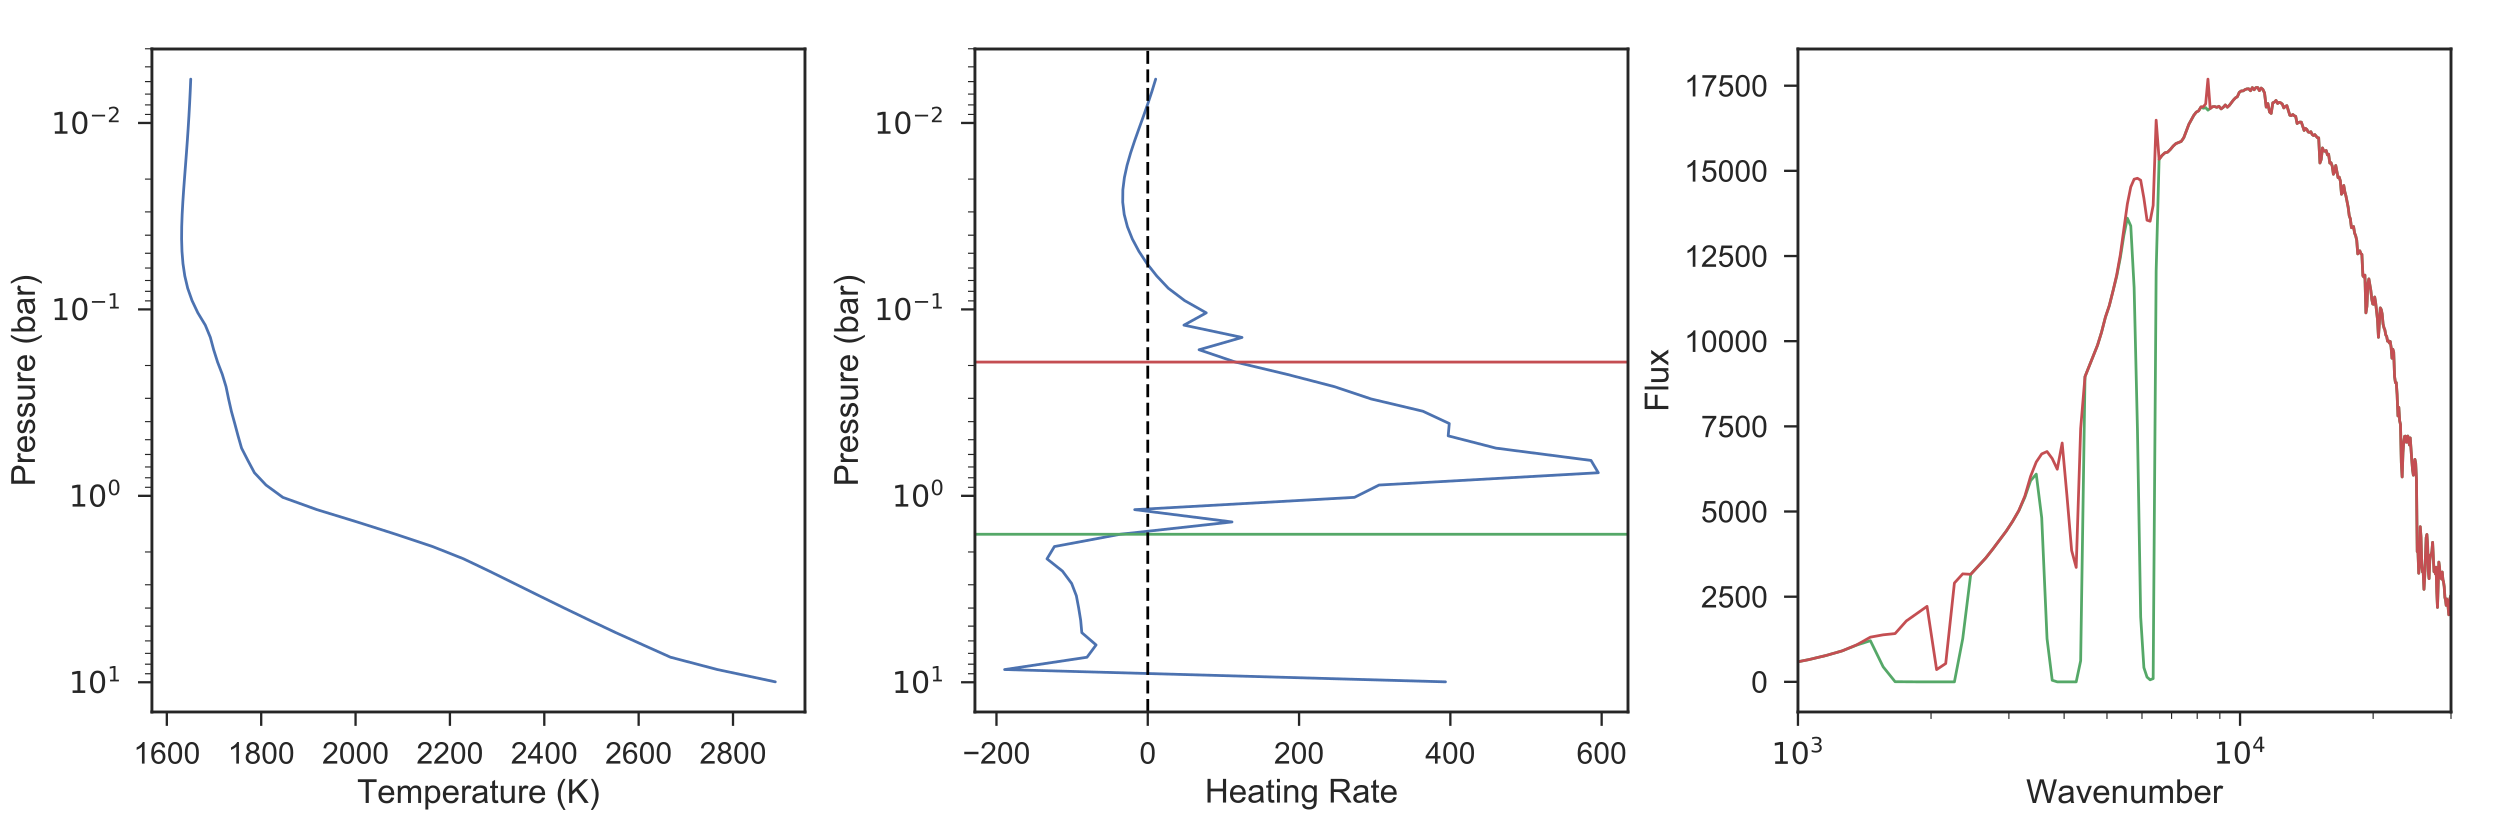 <?xml version="1.0" encoding="utf-8" standalone="no"?>
<!DOCTYPE svg PUBLIC "-//W3C//DTD SVG 1.1//EN"
  "http://www.w3.org/Graphics/SVG/1.1/DTD/svg11.dtd">
<!-- Created with matplotlib (http://matplotlib.org/) -->
<svg height="360pt" version="1.1" viewBox="0 0 1080 360" width="1080pt" xmlns="http://www.w3.org/2000/svg" xmlns:xlink="http://www.w3.org/1999/xlink">
 <defs>
  <style type="text/css">
*{stroke-linecap:butt;stroke-linejoin:round;}
  </style>
 </defs>
 <g id="figure_1">
  <g id="patch_1">
   <path d="M 0 360 
L 1080 360 
L 1080 0 
L 0 0 
z
" style="fill:#ffffff;"/>
  </g>
  <g id="axes_1">
   <g id="patch_2">
    <path d="M 65.629 307.578 
L 347.747 307.578 
L 347.747 21.168 
L 65.629 21.168 
z
" style="fill:#ffffff;"/>
   </g>
   <g id="matplotlib.axis_1">
    <g id="xtick_1">
     <g id="line2d_1">
      <defs>
       <path d="M 0 0 
L 0 6 
" id="mced65a79e6" style="stroke:#262626;"/>
      </defs>
      <g>
       <use style="fill:#262626;stroke:#262626;" x="72.071" xlink:href="#mced65a79e6" y="307.578"/>
      </g>
     </g>
     <g id="text_1">
      <!-- 1600 -->
      <defs>
       <path d="M 37.25 0 
L 28.469 0 
L 28.469 56 
Q 25.297 52.984 20.141 49.953 
Q 14.984 46.922 10.891 45.406 
L 10.891 53.906 
Q 18.266 57.375 23.781 62.297 
Q 29.297 67.234 31.594 71.875 
L 37.25 71.875 
z
" id="ArialMT-31"/>
       <path d="M 49.75 54.047 
L 41.016 53.375 
Q 39.844 58.547 37.703 60.891 
Q 34.125 64.656 28.906 64.656 
Q 24.703 64.656 21.531 62.312 
Q 17.391 59.281 14.984 53.469 
Q 12.594 47.656 12.5 36.922 
Q 15.672 41.75 20.266 44.094 
Q 24.859 46.438 29.891 46.438 
Q 38.672 46.438 44.844 39.969 
Q 51.031 33.5 51.031 23.25 
Q 51.031 16.5 48.125 10.719 
Q 45.219 4.938 40.141 1.859 
Q 35.062 -1.219 28.609 -1.219 
Q 17.625 -1.219 10.688 6.859 
Q 3.766 14.938 3.766 33.5 
Q 3.766 54.25 11.422 63.672 
Q 18.109 71.875 29.438 71.875 
Q 37.891 71.875 43.281 67.141 
Q 48.688 62.406 49.75 54.047 
M 13.875 23.188 
Q 13.875 18.656 15.797 14.5 
Q 17.719 10.359 21.188 8.172 
Q 24.656 6 28.469 6 
Q 34.031 6 38.031 10.484 
Q 42.047 14.984 42.047 22.703 
Q 42.047 30.125 38.078 34.391 
Q 34.125 38.672 28.125 38.672 
Q 22.172 38.672 18.016 34.391 
Q 13.875 30.125 13.875 23.188 
" id="ArialMT-36"/>
       <path d="M 4.156 35.297 
Q 4.156 48 6.766 55.734 
Q 9.375 63.484 14.516 67.672 
Q 19.672 71.875 27.484 71.875 
Q 33.25 71.875 37.594 69.547 
Q 41.938 67.234 44.766 62.859 
Q 47.609 58.5 49.219 52.219 
Q 50.828 45.953 50.828 35.297 
Q 50.828 22.703 48.234 14.969 
Q 45.656 7.234 40.5 3 
Q 35.359 -1.219 27.484 -1.219 
Q 17.141 -1.219 11.234 6.203 
Q 4.156 15.141 4.156 35.297 
M 13.188 35.297 
Q 13.188 17.672 17.312 11.828 
Q 21.438 6 27.484 6 
Q 33.547 6 37.672 11.859 
Q 41.797 17.719 41.797 35.297 
Q 41.797 52.984 37.672 58.781 
Q 33.547 64.594 27.391 64.594 
Q 21.344 64.594 17.719 59.469 
Q 13.188 52.938 13.188 35.297 
" id="ArialMT-30"/>
      </defs>
      <g style="fill:#262626;" transform="translate(57.613 329.883)scale(0.13 -0.13)">
       <use xlink:href="#ArialMT-31"/>
       <use x="55.615" xlink:href="#ArialMT-36"/>
       <use x="111.23" xlink:href="#ArialMT-30"/>
       <use x="166.846" xlink:href="#ArialMT-30"/>
      </g>
     </g>
    </g>
    <g id="xtick_2">
     <g id="line2d_2">
      <g>
       <use style="fill:#262626;stroke:#262626;" x="112.836" xlink:href="#mced65a79e6" y="307.578"/>
      </g>
     </g>
     <g id="text_2">
      <!-- 1800 -->
      <defs>
       <path d="M 17.672 38.812 
Q 12.203 40.828 9.562 44.531 
Q 6.938 48.25 6.938 53.422 
Q 6.938 61.234 12.547 66.547 
Q 18.172 71.875 27.484 71.875 
Q 36.859 71.875 42.578 66.422 
Q 48.297 60.984 48.297 53.172 
Q 48.297 48.188 45.672 44.5 
Q 43.062 40.828 37.75 38.812 
Q 44.344 36.672 47.781 31.875 
Q 51.219 27.094 51.219 20.453 
Q 51.219 11.281 44.719 5.031 
Q 38.234 -1.219 27.641 -1.219 
Q 17.047 -1.219 10.547 5.047 
Q 4.047 11.328 4.047 20.703 
Q 4.047 27.688 7.594 32.391 
Q 11.141 37.109 17.672 38.812 
M 15.922 53.719 
Q 15.922 48.641 19.188 45.406 
Q 22.469 42.188 27.688 42.188 
Q 32.766 42.188 36.016 45.375 
Q 39.266 48.578 39.266 53.219 
Q 39.266 58.062 35.906 61.359 
Q 32.562 64.656 27.594 64.656 
Q 22.562 64.656 19.234 61.422 
Q 15.922 58.203 15.922 53.719 
M 13.094 20.656 
Q 13.094 16.891 14.875 13.375 
Q 16.656 9.859 20.172 7.922 
Q 23.688 6 27.734 6 
Q 34.031 6 38.125 10.047 
Q 42.234 14.109 42.234 20.359 
Q 42.234 26.703 38.016 30.859 
Q 33.797 35.016 27.438 35.016 
Q 21.234 35.016 17.156 30.906 
Q 13.094 26.812 13.094 20.656 
" id="ArialMT-38"/>
      </defs>
      <g style="fill:#262626;" transform="translate(98.378 329.883)scale(0.13 -0.13)">
       <use xlink:href="#ArialMT-31"/>
       <use x="55.615" xlink:href="#ArialMT-38"/>
       <use x="111.23" xlink:href="#ArialMT-30"/>
       <use x="166.846" xlink:href="#ArialMT-30"/>
      </g>
     </g>
    </g>
    <g id="xtick_3">
     <g id="line2d_3">
      <g>
       <use style="fill:#262626;stroke:#262626;" x="153.602" xlink:href="#mced65a79e6" y="307.578"/>
      </g>
     </g>
     <g id="text_3">
      <!-- 2000 -->
      <defs>
       <path d="M 50.344 8.453 
L 50.344 0 
L 3.031 0 
Q 2.938 3.172 4.047 6.109 
Q 5.859 10.938 9.828 15.625 
Q 13.812 20.312 21.344 26.469 
Q 33.016 36.031 37.109 41.625 
Q 41.219 47.219 41.219 52.203 
Q 41.219 57.422 37.469 61 
Q 33.734 64.594 27.734 64.594 
Q 21.391 64.594 17.578 60.781 
Q 13.766 56.984 13.719 50.25 
L 4.688 51.172 
Q 5.609 61.281 11.656 66.578 
Q 17.719 71.875 27.938 71.875 
Q 38.234 71.875 44.234 66.156 
Q 50.25 60.453 50.25 52 
Q 50.25 47.703 48.484 43.547 
Q 46.734 39.406 42.656 34.812 
Q 38.578 30.219 29.109 22.219 
Q 21.188 15.578 18.938 13.203 
Q 16.703 10.844 15.234 8.453 
z
" id="ArialMT-32"/>
      </defs>
      <g style="fill:#262626;" transform="translate(139.143 329.883)scale(0.13 -0.13)">
       <use xlink:href="#ArialMT-32"/>
       <use x="55.615" xlink:href="#ArialMT-30"/>
       <use x="111.23" xlink:href="#ArialMT-30"/>
       <use x="166.846" xlink:href="#ArialMT-30"/>
      </g>
     </g>
    </g>
    <g id="xtick_4">
     <g id="line2d_4">
      <g>
       <use style="fill:#262626;stroke:#262626;" x="194.367" xlink:href="#mced65a79e6" y="307.578"/>
      </g>
     </g>
     <g id="text_4">
      <!-- 2200 -->
      <g style="fill:#262626;" transform="translate(179.909 329.883)scale(0.13 -0.13)">
       <use xlink:href="#ArialMT-32"/>
       <use x="55.615" xlink:href="#ArialMT-32"/>
       <use x="111.23" xlink:href="#ArialMT-30"/>
       <use x="166.846" xlink:href="#ArialMT-30"/>
      </g>
     </g>
    </g>
    <g id="xtick_5">
     <g id="line2d_5">
      <g>
       <use style="fill:#262626;stroke:#262626;" x="235.133" xlink:href="#mced65a79e6" y="307.578"/>
      </g>
     </g>
     <g id="text_5">
      <!-- 2400 -->
      <defs>
       <path d="M 32.328 0 
L 32.328 17.141 
L 1.266 17.141 
L 1.266 25.203 
L 33.938 71.578 
L 41.109 71.578 
L 41.109 25.203 
L 50.781 25.203 
L 50.781 17.141 
L 41.109 17.141 
L 41.109 0 
z
M 32.328 25.203 
L 32.328 57.469 
L 9.906 25.203 
z
" id="ArialMT-34"/>
      </defs>
      <g style="fill:#262626;" transform="translate(220.674 329.883)scale(0.13 -0.13)">
       <use xlink:href="#ArialMT-32"/>
       <use x="55.615" xlink:href="#ArialMT-34"/>
       <use x="111.23" xlink:href="#ArialMT-30"/>
       <use x="166.846" xlink:href="#ArialMT-30"/>
      </g>
     </g>
    </g>
    <g id="xtick_6">
     <g id="line2d_6">
      <g>
       <use style="fill:#262626;stroke:#262626;" x="275.898" xlink:href="#mced65a79e6" y="307.578"/>
      </g>
     </g>
     <g id="text_6">
      <!-- 2600 -->
      <g style="fill:#262626;" transform="translate(261.439 329.883)scale(0.13 -0.13)">
       <use xlink:href="#ArialMT-32"/>
       <use x="55.615" xlink:href="#ArialMT-36"/>
       <use x="111.23" xlink:href="#ArialMT-30"/>
       <use x="166.846" xlink:href="#ArialMT-30"/>
      </g>
     </g>
    </g>
    <g id="xtick_7">
     <g id="line2d_7">
      <g>
       <use style="fill:#262626;stroke:#262626;" x="316.663" xlink:href="#mced65a79e6" y="307.578"/>
      </g>
     </g>
     <g id="text_7">
      <!-- 2800 -->
      <g style="fill:#262626;" transform="translate(302.205 329.883)scale(0.13 -0.13)">
       <use xlink:href="#ArialMT-32"/>
       <use x="55.615" xlink:href="#ArialMT-38"/>
       <use x="111.23" xlink:href="#ArialMT-30"/>
       <use x="166.846" xlink:href="#ArialMT-30"/>
      </g>
     </g>
    </g>
    <g id="text_8">
     <!-- Temperature (K) -->
     <defs>
      <path d="M 25.922 0 
L 25.922 63.141 
L 2.344 63.141 
L 2.344 71.578 
L 59.078 71.578 
L 59.078 63.141 
L 35.406 63.141 
L 35.406 0 
z
" id="ArialMT-54"/>
      <path d="M 42.094 16.703 
L 51.172 15.578 
Q 49.031 7.625 43.219 3.219 
Q 37.406 -1.172 28.375 -1.172 
Q 17 -1.172 10.328 5.828 
Q 3.656 12.844 3.656 25.484 
Q 3.656 38.578 10.391 45.797 
Q 17.141 53.031 27.875 53.031 
Q 38.281 53.031 44.875 45.953 
Q 51.469 38.875 51.469 26.031 
Q 51.469 25.25 51.422 23.688 
L 12.75 23.688 
Q 13.234 15.141 17.578 10.594 
Q 21.922 6.062 28.422 6.062 
Q 33.25 6.062 36.672 8.594 
Q 40.094 11.141 42.094 16.703 
M 13.234 30.906 
L 42.188 30.906 
Q 41.609 37.453 38.875 40.719 
Q 34.672 45.797 27.984 45.797 
Q 21.922 45.797 17.797 41.75 
Q 13.672 37.703 13.234 30.906 
" id="ArialMT-65"/>
      <path d="M 6.594 0 
L 6.594 51.859 
L 14.453 51.859 
L 14.453 44.578 
Q 16.891 48.391 20.938 50.703 
Q 25 53.031 30.172 53.031 
Q 35.938 53.031 39.625 50.641 
Q 43.312 48.25 44.828 43.953 
Q 50.984 53.031 60.844 53.031 
Q 68.562 53.031 72.703 48.75 
Q 76.859 44.484 76.859 35.594 
L 76.859 0 
L 68.109 0 
L 68.109 32.672 
Q 68.109 37.938 67.25 40.25 
Q 66.406 42.578 64.156 43.984 
Q 61.922 45.406 58.891 45.406 
Q 53.422 45.406 49.797 41.766 
Q 46.188 38.141 46.188 30.125 
L 46.188 0 
L 37.406 0 
L 37.406 33.688 
Q 37.406 39.547 35.25 42.469 
Q 33.109 45.406 28.219 45.406 
Q 24.516 45.406 21.359 43.453 
Q 18.219 41.5 16.797 37.734 
Q 15.375 33.984 15.375 26.906 
L 15.375 0 
z
" id="ArialMT-6d"/>
      <path d="M 6.594 -19.875 
L 6.594 51.859 
L 14.594 51.859 
L 14.594 45.125 
Q 17.438 49.078 21 51.047 
Q 24.562 53.031 29.641 53.031 
Q 36.281 53.031 41.359 49.609 
Q 46.438 46.188 49.016 39.953 
Q 51.609 33.734 51.609 26.312 
Q 51.609 18.359 48.75 11.984 
Q 45.906 5.609 40.453 2.219 
Q 35.016 -1.172 29 -1.172 
Q 24.609 -1.172 21.109 0.688 
Q 17.625 2.547 15.375 5.375 
L 15.375 -19.875 
z
M 14.547 25.641 
Q 14.547 15.625 18.594 10.844 
Q 22.656 6.062 28.422 6.062 
Q 34.281 6.062 38.453 11.016 
Q 42.625 15.969 42.625 26.375 
Q 42.625 36.281 38.547 41.203 
Q 34.469 46.141 28.812 46.141 
Q 23.188 46.141 18.859 40.891 
Q 14.547 35.641 14.547 25.641 
" id="ArialMT-70"/>
      <path d="M 6.5 0 
L 6.5 51.859 
L 14.406 51.859 
L 14.406 44 
Q 17.438 49.516 20 51.266 
Q 22.562 53.031 25.641 53.031 
Q 30.078 53.031 34.672 50.203 
L 31.641 42.047 
Q 28.422 43.953 25.203 43.953 
Q 22.312 43.953 20.016 42.219 
Q 17.719 40.484 16.75 37.406 
Q 15.281 32.719 15.281 27.156 
L 15.281 0 
z
" id="ArialMT-72"/>
      <path d="M 40.438 6.391 
Q 35.547 2.25 31.031 0.531 
Q 26.516 -1.172 21.344 -1.172 
Q 12.797 -1.172 8.203 3 
Q 3.609 7.172 3.609 13.672 
Q 3.609 17.484 5.344 20.625 
Q 7.078 23.781 9.891 25.688 
Q 12.703 27.594 16.219 28.562 
Q 18.797 29.25 24.031 29.891 
Q 34.672 31.156 39.703 32.906 
Q 39.75 34.719 39.75 35.203 
Q 39.75 40.578 37.25 42.781 
Q 33.891 45.75 27.25 45.75 
Q 21.047 45.75 18.094 43.578 
Q 15.141 41.406 13.719 35.891 
L 5.125 37.062 
Q 6.297 42.578 8.984 45.969 
Q 11.672 49.359 16.75 51.188 
Q 21.828 53.031 28.516 53.031 
Q 35.156 53.031 39.297 51.469 
Q 43.453 49.906 45.406 47.531 
Q 47.359 45.172 48.141 41.547 
Q 48.578 39.312 48.578 33.453 
L 48.578 21.734 
Q 48.578 9.469 49.141 6.219 
Q 49.703 2.984 51.375 0 
L 42.188 0 
Q 40.828 2.734 40.438 6.391 
M 39.703 26.031 
Q 34.906 24.078 25.344 22.703 
Q 19.922 21.922 17.672 20.938 
Q 15.438 19.969 14.203 18.094 
Q 12.984 16.219 12.984 13.922 
Q 12.984 10.406 15.641 8.062 
Q 18.312 5.719 23.438 5.719 
Q 28.516 5.719 32.469 7.938 
Q 36.422 10.156 38.281 14.016 
Q 39.703 17 39.703 22.797 
z
" id="ArialMT-61"/>
      <path d="M 25.781 7.859 
L 27.047 0.094 
Q 23.344 -0.688 20.406 -0.688 
Q 15.625 -0.688 12.984 0.828 
Q 10.359 2.344 9.281 4.812 
Q 8.203 7.281 8.203 15.188 
L 8.203 45.016 
L 1.766 45.016 
L 1.766 51.859 
L 8.203 51.859 
L 8.203 64.703 
L 16.938 69.969 
L 16.938 51.859 
L 25.781 51.859 
L 25.781 45.016 
L 16.938 45.016 
L 16.938 14.703 
Q 16.938 10.938 17.406 9.859 
Q 17.875 8.797 18.922 8.156 
Q 19.969 7.516 21.922 7.516 
Q 23.391 7.516 25.781 7.859 
" id="ArialMT-74"/>
      <path d="M 40.578 0 
L 40.578 7.625 
Q 34.516 -1.172 24.125 -1.172 
Q 19.531 -1.172 15.547 0.578 
Q 11.578 2.344 9.641 5 
Q 7.719 7.672 6.938 11.531 
Q 6.391 14.109 6.391 19.734 
L 6.391 51.859 
L 15.188 51.859 
L 15.188 23.094 
Q 15.188 16.219 15.719 13.812 
Q 16.547 10.359 19.234 8.375 
Q 21.922 6.391 25.875 6.391 
Q 29.828 6.391 33.297 8.422 
Q 36.766 10.453 38.203 13.938 
Q 39.656 17.438 39.656 24.078 
L 39.656 51.859 
L 48.438 51.859 
L 48.438 0 
z
" id="ArialMT-75"/>
      <path id="ArialMT-20"/>
      <path d="M 23.391 -21.047 
Q 16.109 -11.859 11.078 0.438 
Q 6.062 12.75 6.062 25.922 
Q 6.062 37.547 9.812 48.188 
Q 14.203 60.547 23.391 72.797 
L 29.688 72.797 
Q 23.781 62.641 21.875 58.297 
Q 18.891 51.562 17.188 44.234 
Q 15.094 35.109 15.094 25.875 
Q 15.094 2.391 29.688 -21.047 
z
" id="ArialMT-28"/>
      <path d="M 7.328 0 
L 7.328 71.578 
L 16.797 71.578 
L 16.797 36.078 
L 52.344 71.578 
L 65.188 71.578 
L 35.156 42.578 
L 66.5 0 
L 54 0 
L 28.516 36.234 
L 16.797 24.812 
L 16.797 0 
z
" id="ArialMT-4b"/>
      <path d="M 12.359 -21.047 
L 6.062 -21.047 
Q 20.656 2.391 20.656 25.875 
Q 20.656 35.062 18.562 44.094 
Q 16.891 51.422 13.922 58.156 
Q 12.016 62.547 6.062 72.797 
L 12.359 72.797 
Q 21.531 60.547 25.922 48.188 
Q 29.688 37.547 29.688 25.922 
Q 29.688 12.75 24.625 0.438 
Q 19.578 -11.859 12.359 -21.047 
" id="ArialMT-29"/>
     </defs>
     <g style="fill:#262626;" transform="translate(154.256 346.877)scale(0.143 -0.143)">
      <use xlink:href="#ArialMT-54"/>
      <use x="60.912" xlink:href="#ArialMT-65"/>
      <use x="116.527" xlink:href="#ArialMT-6d"/>
      <use x="199.828" xlink:href="#ArialMT-70"/>
      <use x="255.443" xlink:href="#ArialMT-65"/>
      <use x="311.059" xlink:href="#ArialMT-72"/>
      <use x="344.359" xlink:href="#ArialMT-61"/>
      <use x="399.975" xlink:href="#ArialMT-74"/>
      <use x="427.758" xlink:href="#ArialMT-75"/>
      <use x="483.373" xlink:href="#ArialMT-72"/>
      <use x="516.674" xlink:href="#ArialMT-65"/>
      <use x="572.289" xlink:href="#ArialMT-20"/>
      <use x="600.072" xlink:href="#ArialMT-28"/>
      <use x="633.373" xlink:href="#ArialMT-4b"/>
      <use x="700.072" xlink:href="#ArialMT-29"/>
     </g>
    </g>
   </g>
   <g id="matplotlib.axis_2">
    <g id="ytick_1">
     <g id="line2d_8">
      <defs>
       <path d="M 0 0 
L -6 0 
" id="m9c6d632f90" style="stroke:#262626;"/>
      </defs>
      <g>
       <use style="fill:#262626;stroke:#262626;" x="65.629" xlink:href="#m9c6d632f90" y="53.118"/>
      </g>
     </g>
     <g id="text_9">
      <!-- ${10^{-2}}$ -->
      <defs>
       <path d="M 12.406 8.297 
L 28.516 8.297 
L 28.516 63.922 
L 10.984 60.406 
L 10.984 69.391 
L 28.422 72.906 
L 38.281 72.906 
L 38.281 8.297 
L 54.391 8.297 
L 54.391 0 
L 12.406 0 
z
" id="DejaVuSans-31"/>
       <path d="M 31.781 66.406 
Q 24.172 66.406 20.328 58.906 
Q 16.5 51.422 16.5 36.375 
Q 16.5 21.391 20.328 13.891 
Q 24.172 6.391 31.781 6.391 
Q 39.453 6.391 43.281 13.891 
Q 47.125 21.391 47.125 36.375 
Q 47.125 51.422 43.281 58.906 
Q 39.453 66.406 31.781 66.406 
M 31.781 74.219 
Q 44.047 74.219 50.516 64.516 
Q 56.984 54.828 56.984 36.375 
Q 56.984 17.969 50.516 8.266 
Q 44.047 -1.422 31.781 -1.422 
Q 19.531 -1.422 13.062 8.266 
Q 6.594 17.969 6.594 36.375 
Q 6.594 54.828 13.062 64.516 
Q 19.531 74.219 31.781 74.219 
" id="DejaVuSans-30"/>
       <path d="M 10.594 35.5 
L 73.188 35.5 
L 73.188 27.203 
L 10.594 27.203 
z
" id="DejaVuSans-2212"/>
       <path d="M 19.188 8.297 
L 53.609 8.297 
L 53.609 0 
L 7.328 0 
L 7.328 8.297 
Q 12.938 14.109 22.625 23.891 
Q 32.328 33.688 34.812 36.531 
Q 39.547 41.844 41.422 45.531 
Q 43.312 49.219 43.312 52.781 
Q 43.312 58.594 39.234 62.25 
Q 35.156 65.922 28.609 65.922 
Q 23.969 65.922 18.812 64.312 
Q 13.672 62.703 7.812 59.422 
L 7.812 69.391 
Q 13.766 71.781 18.938 73 
Q 24.125 74.219 28.422 74.219 
Q 39.75 74.219 46.484 68.547 
Q 53.219 62.891 53.219 53.422 
Q 53.219 48.922 51.531 44.891 
Q 49.859 40.875 45.406 35.406 
Q 44.188 33.984 37.641 27.219 
Q 31.109 20.453 19.188 8.297 
" id="DejaVuSans-32"/>
      </defs>
      <g style="fill:#262626;" transform="translate(22.079 57.871)scale(0.13 -0.13)">
       <use transform="translate(0 0.766)" xlink:href="#DejaVuSans-31"/>
       <use transform="translate(63.623 0.766)" xlink:href="#DejaVuSans-30"/>
       <use transform="translate(128.203 39.047)scale(0.7)" xlink:href="#DejaVuSans-2212"/>
       <use transform="translate(186.855 39.047)scale(0.7)" xlink:href="#DejaVuSans-32"/>
      </g>
     </g>
    </g>
    <g id="ytick_2">
     <g id="line2d_9">
      <g>
       <use style="fill:#262626;stroke:#262626;" x="65.629" xlink:href="#m9c6d632f90" y="133.657"/>
      </g>
     </g>
     <g id="text_10">
      <!-- ${10^{-1}}$ -->
      <g style="fill:#262626;" transform="translate(22.079 138.345)scale(0.13 -0.13)">
       <use transform="translate(0 0.684)" xlink:href="#DejaVuSans-31"/>
       <use transform="translate(63.623 0.684)" xlink:href="#DejaVuSans-30"/>
       <use transform="translate(128.203 38.966)scale(0.7)" xlink:href="#DejaVuSans-2212"/>
       <use transform="translate(186.855 38.966)scale(0.7)" xlink:href="#DejaVuSans-31"/>
      </g>
     </g>
    </g>
    <g id="ytick_3">
     <g id="line2d_10">
      <g>
       <use style="fill:#262626;stroke:#262626;" x="65.629" xlink:href="#m9c6d632f90" y="214.196"/>
      </g>
     </g>
     <g id="text_11">
      <!-- ${10^{0}}$ -->
      <g style="fill:#262626;" transform="translate(29.749 218.949)scale(0.13 -0.13)">
       <use transform="translate(0 0.766)" xlink:href="#DejaVuSans-31"/>
       <use transform="translate(63.623 0.766)" xlink:href="#DejaVuSans-30"/>
       <use transform="translate(128.203 39.047)scale(0.7)" xlink:href="#DejaVuSans-30"/>
      </g>
     </g>
    </g>
    <g id="ytick_4">
     <g id="line2d_11">
      <g>
       <use style="fill:#262626;stroke:#262626;" x="65.629" xlink:href="#m9c6d632f90" y="294.735"/>
      </g>
     </g>
     <g id="text_12">
      <!-- ${10^{1}}$ -->
      <g style="fill:#262626;" transform="translate(29.749 299.423)scale(0.13 -0.13)">
       <use transform="translate(0 0.684)" xlink:href="#DejaVuSans-31"/>
       <use transform="translate(63.623 0.684)" xlink:href="#DejaVuSans-30"/>
       <use transform="translate(128.203 38.966)scale(0.7)" xlink:href="#DejaVuSans-31"/>
      </g>
     </g>
    </g>
    <g id="ytick_5">
     <g id="line2d_12">
      <defs>
       <path d="M 0 0 
L -3 0 
" id="m2bc25f8af9" style="stroke:#262626;stroke-width:0.5;"/>
      </defs>
      <g>
       <use style="fill:#262626;stroke:#262626;stroke-width:0.5;" x="65.629" xlink:href="#m2bc25f8af9" y="21.068"/>
      </g>
     </g>
    </g>
    <g id="ytick_6">
     <g id="line2d_13">
      <g>
       <use style="fill:#262626;stroke:#262626;stroke-width:0.5;" x="65.629" xlink:href="#m2bc25f8af9" y="28.873"/>
      </g>
     </g>
    </g>
    <g id="ytick_7">
     <g id="line2d_14">
      <g>
       <use style="fill:#262626;stroke:#262626;stroke-width:0.5;" x="65.629" xlink:href="#m2bc25f8af9" y="35.25"/>
      </g>
     </g>
    </g>
    <g id="ytick_8">
     <g id="line2d_15">
      <g>
       <use style="fill:#262626;stroke:#262626;stroke-width:0.5;" x="65.629" xlink:href="#m2bc25f8af9" y="40.642"/>
      </g>
     </g>
    </g>
    <g id="ytick_9">
     <g id="line2d_16">
      <g>
       <use style="fill:#262626;stroke:#262626;stroke-width:0.5;" x="65.629" xlink:href="#m2bc25f8af9" y="45.313"/>
      </g>
     </g>
    </g>
    <g id="ytick_10">
     <g id="line2d_17">
      <g>
       <use style="fill:#262626;stroke:#262626;stroke-width:0.5;" x="65.629" xlink:href="#m2bc25f8af9" y="49.432"/>
      </g>
     </g>
    </g>
    <g id="ytick_11">
     <g id="line2d_18">
      <g>
       <use style="fill:#262626;stroke:#262626;stroke-width:0.5;" x="65.629" xlink:href="#m2bc25f8af9" y="77.362"/>
      </g>
     </g>
    </g>
    <g id="ytick_12">
     <g id="line2d_19">
      <g>
       <use style="fill:#262626;stroke:#262626;stroke-width:0.5;" x="65.629" xlink:href="#m2bc25f8af9" y="91.545"/>
      </g>
     </g>
    </g>
    <g id="ytick_13">
     <g id="line2d_20">
      <g>
       <use style="fill:#262626;stroke:#262626;stroke-width:0.5;" x="65.629" xlink:href="#m2bc25f8af9" y="101.607"/>
      </g>
     </g>
    </g>
    <g id="ytick_14">
     <g id="line2d_21">
      <g>
       <use style="fill:#262626;stroke:#262626;stroke-width:0.5;" x="65.629" xlink:href="#m2bc25f8af9" y="109.412"/>
      </g>
     </g>
    </g>
    <g id="ytick_15">
     <g id="line2d_22">
      <g>
       <use style="fill:#262626;stroke:#262626;stroke-width:0.5;" x="65.629" xlink:href="#m2bc25f8af9" y="115.789"/>
      </g>
     </g>
    </g>
    <g id="ytick_16">
     <g id="line2d_23">
      <g>
       <use style="fill:#262626;stroke:#262626;stroke-width:0.5;" x="65.629" xlink:href="#m2bc25f8af9" y="121.181"/>
      </g>
     </g>
    </g>
    <g id="ytick_17">
     <g id="line2d_24">
      <g>
       <use style="fill:#262626;stroke:#262626;stroke-width:0.5;" x="65.629" xlink:href="#m2bc25f8af9" y="125.852"/>
      </g>
     </g>
    </g>
    <g id="ytick_18">
     <g id="line2d_25">
      <g>
       <use style="fill:#262626;stroke:#262626;stroke-width:0.5;" x="65.629" xlink:href="#m2bc25f8af9" y="129.971"/>
      </g>
     </g>
    </g>
    <g id="ytick_19">
     <g id="line2d_26">
      <g>
       <use style="fill:#262626;stroke:#262626;stroke-width:0.5;" x="65.629" xlink:href="#m2bc25f8af9" y="157.901"/>
      </g>
     </g>
    </g>
    <g id="ytick_20">
     <g id="line2d_27">
      <g>
       <use style="fill:#262626;stroke:#262626;stroke-width:0.5;" x="65.629" xlink:href="#m2bc25f8af9" y="172.084"/>
      </g>
     </g>
    </g>
    <g id="ytick_21">
     <g id="line2d_28">
      <g>
       <use style="fill:#262626;stroke:#262626;stroke-width:0.5;" x="65.629" xlink:href="#m2bc25f8af9" y="182.146"/>
      </g>
     </g>
    </g>
    <g id="ytick_22">
     <g id="line2d_29">
      <g>
       <use style="fill:#262626;stroke:#262626;stroke-width:0.5;" x="65.629" xlink:href="#m2bc25f8af9" y="189.951"/>
      </g>
     </g>
    </g>
    <g id="ytick_23">
     <g id="line2d_30">
      <g>
       <use style="fill:#262626;stroke:#262626;stroke-width:0.5;" x="65.629" xlink:href="#m2bc25f8af9" y="196.328"/>
      </g>
     </g>
    </g>
    <g id="ytick_24">
     <g id="line2d_31">
      <g>
       <use style="fill:#262626;stroke:#262626;stroke-width:0.5;" x="65.629" xlink:href="#m2bc25f8af9" y="201.72"/>
      </g>
     </g>
    </g>
    <g id="ytick_25">
     <g id="line2d_32">
      <g>
       <use style="fill:#262626;stroke:#262626;stroke-width:0.5;" x="65.629" xlink:href="#m2bc25f8af9" y="206.391"/>
      </g>
     </g>
    </g>
    <g id="ytick_26">
     <g id="line2d_33">
      <g>
       <use style="fill:#262626;stroke:#262626;stroke-width:0.5;" x="65.629" xlink:href="#m2bc25f8af9" y="210.511"/>
      </g>
     </g>
    </g>
    <g id="ytick_27">
     <g id="line2d_34">
      <g>
       <use style="fill:#262626;stroke:#262626;stroke-width:0.5;" x="65.629" xlink:href="#m2bc25f8af9" y="238.441"/>
      </g>
     </g>
    </g>
    <g id="ytick_28">
     <g id="line2d_35">
      <g>
       <use style="fill:#262626;stroke:#262626;stroke-width:0.5;" x="65.629" xlink:href="#m2bc25f8af9" y="252.623"/>
      </g>
     </g>
    </g>
    <g id="ytick_29">
     <g id="line2d_36">
      <g>
       <use style="fill:#262626;stroke:#262626;stroke-width:0.5;" x="65.629" xlink:href="#m2bc25f8af9" y="262.685"/>
      </g>
     </g>
    </g>
    <g id="ytick_30">
     <g id="line2d_37">
      <g>
       <use style="fill:#262626;stroke:#262626;stroke-width:0.5;" x="65.629" xlink:href="#m2bc25f8af9" y="270.49"/>
      </g>
     </g>
    </g>
    <g id="ytick_31">
     <g id="line2d_38">
      <g>
       <use style="fill:#262626;stroke:#262626;stroke-width:0.5;" x="65.629" xlink:href="#m2bc25f8af9" y="276.867"/>
      </g>
     </g>
    </g>
    <g id="ytick_32">
     <g id="line2d_39">
      <g>
       <use style="fill:#262626;stroke:#262626;stroke-width:0.5;" x="65.629" xlink:href="#m2bc25f8af9" y="282.259"/>
      </g>
     </g>
    </g>
    <g id="ytick_33">
     <g id="line2d_40">
      <g>
       <use style="fill:#262626;stroke:#262626;stroke-width:0.5;" x="65.629" xlink:href="#m2bc25f8af9" y="286.93"/>
      </g>
     </g>
    </g>
    <g id="ytick_34">
     <g id="line2d_41">
      <g>
       <use style="fill:#262626;stroke:#262626;stroke-width:0.5;" x="65.629" xlink:href="#m2bc25f8af9" y="291.05"/>
      </g>
     </g>
    </g>
    <g id="text_13">
     <!-- Pressure (bar) -->
     <defs>
      <path d="M 7.719 0 
L 7.719 71.578 
L 34.719 71.578 
Q 41.844 71.578 45.609 70.906 
Q 50.875 70.016 54.438 67.547 
Q 58.016 65.094 60.188 60.641 
Q 62.359 56.203 62.359 50.875 
Q 62.359 41.75 56.547 35.422 
Q 50.734 29.109 35.547 29.109 
L 17.188 29.109 
L 17.188 0 
z
M 17.188 37.547 
L 35.688 37.547 
Q 44.875 37.547 48.734 40.969 
Q 52.594 44.391 52.594 50.594 
Q 52.594 55.078 50.312 58.266 
Q 48.047 61.469 44.344 62.5 
Q 41.938 63.141 35.5 63.141 
L 17.188 63.141 
z
" id="ArialMT-50"/>
      <path d="M 3.078 15.484 
L 11.766 16.844 
Q 12.5 11.625 15.844 8.844 
Q 19.188 6.062 25.203 6.062 
Q 31.25 6.062 34.172 8.516 
Q 37.109 10.984 37.109 14.312 
Q 37.109 17.281 34.516 19 
Q 32.719 20.172 25.531 21.969 
Q 15.875 24.422 12.141 26.203 
Q 8.406 27.984 6.469 31.125 
Q 4.547 34.281 4.547 38.094 
Q 4.547 41.547 6.125 44.5 
Q 7.719 47.469 10.453 49.422 
Q 12.5 50.922 16.031 51.969 
Q 19.578 53.031 23.641 53.031 
Q 29.734 53.031 34.344 51.266 
Q 38.969 49.516 41.156 46.5 
Q 43.359 43.5 44.188 38.484 
L 35.594 37.312 
Q 35.016 41.312 32.203 43.547 
Q 29.391 45.797 24.266 45.797 
Q 18.219 45.797 15.625 43.797 
Q 13.031 41.797 13.031 39.109 
Q 13.031 37.406 14.109 36.031 
Q 15.188 34.625 17.484 33.688 
Q 18.797 33.203 25.25 31.453 
Q 34.578 28.953 38.25 27.359 
Q 41.938 25.781 44.031 22.75 
Q 46.141 19.734 46.141 15.234 
Q 46.141 10.844 43.578 6.953 
Q 41.016 3.078 36.172 0.953 
Q 31.344 -1.172 25.25 -1.172 
Q 15.141 -1.172 9.844 3.031 
Q 4.547 7.234 3.078 15.484 
" id="ArialMT-73"/>
      <path d="M 14.703 0 
L 6.547 0 
L 6.547 71.578 
L 15.328 71.578 
L 15.328 46.047 
Q 20.906 53.031 29.547 53.031 
Q 34.328 53.031 38.594 51.094 
Q 42.875 49.172 45.625 45.672 
Q 48.391 42.188 49.953 37.25 
Q 51.516 32.328 51.516 26.703 
Q 51.516 13.375 44.922 6.094 
Q 38.328 -1.172 29.109 -1.172 
Q 19.922 -1.172 14.703 6.5 
z
M 14.594 26.312 
Q 14.594 17 17.141 12.844 
Q 21.297 6.062 28.375 6.062 
Q 34.125 6.062 38.328 11.062 
Q 42.531 16.062 42.531 25.984 
Q 42.531 36.141 38.5 40.969 
Q 34.469 45.797 28.766 45.797 
Q 23 45.797 18.797 40.797 
Q 14.594 35.797 14.594 26.312 
" id="ArialMT-62"/>
     </defs>
     <g style="fill:#262626;" transform="translate(15.07 210.063)rotate(-90)scale(0.143 -0.143)">
      <use xlink:href="#ArialMT-50"/>
      <use x="66.699" xlink:href="#ArialMT-72"/>
      <use x="100" xlink:href="#ArialMT-65"/>
      <use x="155.615" xlink:href="#ArialMT-73"/>
      <use x="205.615" xlink:href="#ArialMT-73"/>
      <use x="255.615" xlink:href="#ArialMT-75"/>
      <use x="311.23" xlink:href="#ArialMT-72"/>
      <use x="344.531" xlink:href="#ArialMT-65"/>
      <use x="400.146" xlink:href="#ArialMT-20"/>
      <use x="427.93" xlink:href="#ArialMT-28"/>
      <use x="461.23" xlink:href="#ArialMT-62"/>
      <use x="516.846" xlink:href="#ArialMT-61"/>
      <use x="572.461" xlink:href="#ArialMT-72"/>
      <use x="605.762" xlink:href="#ArialMT-29"/>
     </g>
    </g>
   </g>
   <g id="line2d_42">
    <path clip-path="url(#pb3db7d256f)" d="M 82.401 34.187 
L 82.173 39.5 
L 81.912 44.814 
L 81.617 50.128 
L 81.288 55.442 
L 80.929 60.755 
L 80.544 66.069 
L 80.141 71.383 
L 79.734 76.697 
L 79.34 82.01 
L 78.981 87.324 
L 78.688 92.638 
L 78.497 97.951 
L 78.453 103.265 
L 78.612 108.579 
L 79.042 113.893 
L 79.83 119.206 
L 81.085 124.52 
L 82.955 129.834 
L 85.468 135.148 
L 88.689 140.461 
L 90.876 145.775 
L 92.304 151.089 
L 93.987 156.403 
L 96.028 161.716 
L 97.642 167.03 
L 98.749 172.344 
L 99.951 177.657 
L 101.417 182.971 
L 102.836 188.285 
L 104.355 193.599 
L 107.081 198.912 
L 109.913 204.226 
L 114.915 209.54 
L 122.161 214.854 
L 136.905 220.167 
L 154.248 225.481 
L 170.944 230.795 
L 186.861 236.109 
L 200.262 241.422 
L 211.39 246.736 
L 222.163 252.05 
L 232.898 257.363 
L 243.742 262.677 
L 254.775 267.991 
L 266.035 273.305 
L 277.839 278.618 
L 289.681 283.932 
L 309.905 289.246 
L 334.923 294.56 
" style="fill:none;stroke:#4c72b0;stroke-linecap:round;stroke-width:1.2;"/>
   </g>
   <g id="patch_3">
    <path d="M 65.629 307.578 
L 65.629 21.168 
" style="fill:none;stroke:#262626;stroke-linecap:square;stroke-linejoin:miter;stroke-width:1.25;"/>
   </g>
   <g id="patch_4">
    <path d="M 347.747 307.578 
L 347.747 21.168 
" style="fill:none;stroke:#262626;stroke-linecap:square;stroke-linejoin:miter;stroke-width:1.25;"/>
   </g>
   <g id="patch_5">
    <path d="M 65.629 307.578 
L 347.747 307.578 
" style="fill:none;stroke:#262626;stroke-linecap:square;stroke-linejoin:miter;stroke-width:1.25;"/>
   </g>
   <g id="patch_6">
    <path d="M 65.629 21.168 
L 347.747 21.168 
" style="fill:none;stroke:#262626;stroke-linecap:square;stroke-linejoin:miter;stroke-width:1.25;"/>
   </g>
  </g>
  <g id="axes_2">
   <g id="patch_7">
    <path d="M 421.172 307.578 
L 703.289 307.578 
L 703.289 21.168 
L 421.172 21.168 
z
" style="fill:#ffffff;"/>
   </g>
   <g id="matplotlib.axis_3">
    <g id="xtick_8">
     <g id="line2d_43">
      <g>
       <use style="fill:#262626;stroke:#262626;" x="430.474" xlink:href="#mced65a79e6" y="307.578"/>
      </g>
     </g>
     <g id="text_14">
      <!-- −200 -->
      <defs>
       <path d="M 52.828 31.203 
L 5.562 31.203 
L 5.562 39.406 
L 52.828 39.406 
z
" id="ArialMT-2212"/>
      </defs>
      <g style="fill:#262626;" transform="translate(415.833 329.883)scale(0.13 -0.13)">
       <use xlink:href="#ArialMT-2212"/>
       <use x="58.398" xlink:href="#ArialMT-32"/>
       <use x="114.014" xlink:href="#ArialMT-30"/>
       <use x="169.629" xlink:href="#ArialMT-30"/>
      </g>
     </g>
    </g>
    <g id="xtick_9">
     <g id="line2d_44">
      <g>
       <use style="fill:#262626;stroke:#262626;" x="495.834" xlink:href="#mced65a79e6" y="307.578"/>
      </g>
     </g>
     <g id="text_15">
      <!-- 0 -->
      <g style="fill:#262626;" transform="translate(492.22 329.883)scale(0.13 -0.13)">
       <use xlink:href="#ArialMT-30"/>
      </g>
     </g>
    </g>
    <g id="xtick_10">
     <g id="line2d_45">
      <g>
       <use style="fill:#262626;stroke:#262626;" x="561.195" xlink:href="#mced65a79e6" y="307.578"/>
      </g>
     </g>
     <g id="text_16">
      <!-- 200 -->
      <g style="fill:#262626;" transform="translate(550.351 329.883)scale(0.13 -0.13)">
       <use xlink:href="#ArialMT-32"/>
       <use x="55.615" xlink:href="#ArialMT-30"/>
       <use x="111.23" xlink:href="#ArialMT-30"/>
      </g>
     </g>
    </g>
    <g id="xtick_11">
     <g id="line2d_46">
      <g>
       <use style="fill:#262626;stroke:#262626;" x="626.555" xlink:href="#mced65a79e6" y="307.578"/>
      </g>
     </g>
     <g id="text_17">
      <!-- 400 -->
      <g style="fill:#262626;" transform="translate(615.711 329.883)scale(0.13 -0.13)">
       <use xlink:href="#ArialMT-34"/>
       <use x="55.615" xlink:href="#ArialMT-30"/>
       <use x="111.23" xlink:href="#ArialMT-30"/>
      </g>
     </g>
    </g>
    <g id="xtick_12">
     <g id="line2d_47">
      <g>
       <use style="fill:#262626;stroke:#262626;" x="691.916" xlink:href="#mced65a79e6" y="307.578"/>
      </g>
     </g>
     <g id="text_18">
      <!-- 600 -->
      <g style="fill:#262626;" transform="translate(681.072 329.883)scale(0.13 -0.13)">
       <use xlink:href="#ArialMT-36"/>
       <use x="55.615" xlink:href="#ArialMT-30"/>
       <use x="111.23" xlink:href="#ArialMT-30"/>
      </g>
     </g>
    </g>
    <g id="text_19">
     <!-- Heating Rate -->
     <defs>
      <path d="M 8.016 0 
L 8.016 71.578 
L 17.484 71.578 
L 17.484 42.188 
L 54.688 42.188 
L 54.688 71.578 
L 64.156 71.578 
L 64.156 0 
L 54.688 0 
L 54.688 33.734 
L 17.484 33.734 
L 17.484 0 
z
" id="ArialMT-48"/>
      <path d="M 6.641 61.469 
L 6.641 71.578 
L 15.438 71.578 
L 15.438 61.469 
z
M 6.641 0 
L 6.641 51.859 
L 15.438 51.859 
L 15.438 0 
z
" id="ArialMT-69"/>
      <path d="M 6.594 0 
L 6.594 51.859 
L 14.5 51.859 
L 14.5 44.484 
Q 20.219 53.031 31 53.031 
Q 35.688 53.031 39.625 51.344 
Q 43.562 49.656 45.516 46.922 
Q 47.469 44.188 48.25 40.438 
Q 48.734 37.984 48.734 31.891 
L 48.734 0 
L 39.938 0 
L 39.938 31.547 
Q 39.938 36.922 38.906 39.578 
Q 37.891 42.234 35.281 43.812 
Q 32.672 45.406 29.156 45.406 
Q 23.531 45.406 19.453 41.844 
Q 15.375 38.281 15.375 28.328 
L 15.375 0 
z
" id="ArialMT-6e"/>
      <path d="M 4.984 -4.297 
L 13.531 -5.562 
Q 14.062 -9.516 16.5 -11.328 
Q 19.781 -13.766 25.438 -13.766 
Q 31.547 -13.766 34.859 -11.328 
Q 38.188 -8.891 39.359 -4.5 
Q 40.047 -1.812 39.984 6.781 
Q 34.234 0 25.641 0 
Q 14.938 0 9.078 7.719 
Q 3.219 15.438 3.219 26.219 
Q 3.219 33.641 5.906 39.906 
Q 8.594 46.188 13.688 49.609 
Q 18.797 53.031 25.688 53.031 
Q 34.859 53.031 40.828 45.609 
L 40.828 51.859 
L 48.922 51.859 
L 48.922 7.031 
Q 48.922 -5.078 46.453 -10.125 
Q 44 -15.188 38.641 -18.109 
Q 33.297 -21.047 25.484 -21.047 
Q 16.219 -21.047 10.5 -16.875 
Q 4.781 -12.703 4.984 -4.297 
M 12.25 26.859 
Q 12.25 16.656 16.297 11.969 
Q 20.359 7.281 26.469 7.281 
Q 32.516 7.281 36.609 11.938 
Q 40.719 16.609 40.719 26.562 
Q 40.719 36.078 36.5 40.906 
Q 32.281 45.75 26.312 45.75 
Q 20.453 45.75 16.344 40.984 
Q 12.25 36.234 12.25 26.859 
" id="ArialMT-67"/>
      <path d="M 7.859 0 
L 7.859 71.578 
L 39.594 71.578 
Q 49.172 71.578 54.141 69.641 
Q 59.125 67.719 62.109 62.828 
Q 65.094 57.953 65.094 52.047 
Q 65.094 44.438 60.156 39.203 
Q 55.219 33.984 44.922 32.562 
Q 48.688 30.766 50.641 29 
Q 54.781 25.203 58.5 19.484 
L 70.953 0 
L 59.031 0 
L 49.562 14.891 
Q 45.406 21.344 42.719 24.75 
Q 40.047 28.172 37.922 29.531 
Q 35.797 30.906 33.594 31.453 
Q 31.984 31.781 28.328 31.781 
L 17.328 31.781 
L 17.328 0 
z
M 17.328 39.984 
L 37.703 39.984 
Q 44.188 39.984 47.844 41.328 
Q 51.516 42.672 53.422 45.625 
Q 55.328 48.578 55.328 52.047 
Q 55.328 57.125 51.641 60.391 
Q 47.953 63.672 39.984 63.672 
L 17.328 63.672 
z
" id="ArialMT-52"/>
     </defs>
     <g style="fill:#262626;" transform="translate(520.499 346.703)scale(0.143 -0.143)">
      <use xlink:href="#ArialMT-48"/>
      <use x="72.217" xlink:href="#ArialMT-65"/>
      <use x="127.832" xlink:href="#ArialMT-61"/>
      <use x="183.447" xlink:href="#ArialMT-74"/>
      <use x="211.23" xlink:href="#ArialMT-69"/>
      <use x="233.447" xlink:href="#ArialMT-6e"/>
      <use x="289.062" xlink:href="#ArialMT-67"/>
      <use x="344.678" xlink:href="#ArialMT-20"/>
      <use x="372.461" xlink:href="#ArialMT-52"/>
      <use x="444.678" xlink:href="#ArialMT-61"/>
      <use x="500.293" xlink:href="#ArialMT-74"/>
      <use x="528.076" xlink:href="#ArialMT-65"/>
     </g>
    </g>
   </g>
   <g id="matplotlib.axis_4">
    <g id="ytick_35">
     <g id="line2d_48">
      <g>
       <use style="fill:#262626;stroke:#262626;" x="421.172" xlink:href="#m9c6d632f90" y="53.118"/>
      </g>
     </g>
     <g id="text_20">
      <!-- ${10^{-2}}$ -->
      <g style="fill:#262626;" transform="translate(377.622 57.871)scale(0.13 -0.13)">
       <use transform="translate(0 0.766)" xlink:href="#DejaVuSans-31"/>
       <use transform="translate(63.623 0.766)" xlink:href="#DejaVuSans-30"/>
       <use transform="translate(128.203 39.047)scale(0.7)" xlink:href="#DejaVuSans-2212"/>
       <use transform="translate(186.855 39.047)scale(0.7)" xlink:href="#DejaVuSans-32"/>
      </g>
     </g>
    </g>
    <g id="ytick_36">
     <g id="line2d_49">
      <g>
       <use style="fill:#262626;stroke:#262626;" x="421.172" xlink:href="#m9c6d632f90" y="133.657"/>
      </g>
     </g>
     <g id="text_21">
      <!-- ${10^{-1}}$ -->
      <g style="fill:#262626;" transform="translate(377.622 138.345)scale(0.13 -0.13)">
       <use transform="translate(0 0.684)" xlink:href="#DejaVuSans-31"/>
       <use transform="translate(63.623 0.684)" xlink:href="#DejaVuSans-30"/>
       <use transform="translate(128.203 38.966)scale(0.7)" xlink:href="#DejaVuSans-2212"/>
       <use transform="translate(186.855 38.966)scale(0.7)" xlink:href="#DejaVuSans-31"/>
      </g>
     </g>
    </g>
    <g id="ytick_37">
     <g id="line2d_50">
      <g>
       <use style="fill:#262626;stroke:#262626;" x="421.172" xlink:href="#m9c6d632f90" y="214.196"/>
      </g>
     </g>
     <g id="text_22">
      <!-- ${10^{0}}$ -->
      <g style="fill:#262626;" transform="translate(385.292 218.949)scale(0.13 -0.13)">
       <use transform="translate(0 0.766)" xlink:href="#DejaVuSans-31"/>
       <use transform="translate(63.623 0.766)" xlink:href="#DejaVuSans-30"/>
       <use transform="translate(128.203 39.047)scale(0.7)" xlink:href="#DejaVuSans-30"/>
      </g>
     </g>
    </g>
    <g id="ytick_38">
     <g id="line2d_51">
      <g>
       <use style="fill:#262626;stroke:#262626;" x="421.172" xlink:href="#m9c6d632f90" y="294.735"/>
      </g>
     </g>
     <g id="text_23">
      <!-- ${10^{1}}$ -->
      <g style="fill:#262626;" transform="translate(385.292 299.423)scale(0.13 -0.13)">
       <use transform="translate(0 0.684)" xlink:href="#DejaVuSans-31"/>
       <use transform="translate(63.623 0.684)" xlink:href="#DejaVuSans-30"/>
       <use transform="translate(128.203 38.966)scale(0.7)" xlink:href="#DejaVuSans-31"/>
      </g>
     </g>
    </g>
    <g id="ytick_39">
     <g id="line2d_52">
      <g>
       <use style="fill:#262626;stroke:#262626;stroke-width:0.5;" x="421.172" xlink:href="#m2bc25f8af9" y="21.068"/>
      </g>
     </g>
    </g>
    <g id="ytick_40">
     <g id="line2d_53">
      <g>
       <use style="fill:#262626;stroke:#262626;stroke-width:0.5;" x="421.172" xlink:href="#m2bc25f8af9" y="28.873"/>
      </g>
     </g>
    </g>
    <g id="ytick_41">
     <g id="line2d_54">
      <g>
       <use style="fill:#262626;stroke:#262626;stroke-width:0.5;" x="421.172" xlink:href="#m2bc25f8af9" y="35.25"/>
      </g>
     </g>
    </g>
    <g id="ytick_42">
     <g id="line2d_55">
      <g>
       <use style="fill:#262626;stroke:#262626;stroke-width:0.5;" x="421.172" xlink:href="#m2bc25f8af9" y="40.642"/>
      </g>
     </g>
    </g>
    <g id="ytick_43">
     <g id="line2d_56">
      <g>
       <use style="fill:#262626;stroke:#262626;stroke-width:0.5;" x="421.172" xlink:href="#m2bc25f8af9" y="45.313"/>
      </g>
     </g>
    </g>
    <g id="ytick_44">
     <g id="line2d_57">
      <g>
       <use style="fill:#262626;stroke:#262626;stroke-width:0.5;" x="421.172" xlink:href="#m2bc25f8af9" y="49.432"/>
      </g>
     </g>
    </g>
    <g id="ytick_45">
     <g id="line2d_58">
      <g>
       <use style="fill:#262626;stroke:#262626;stroke-width:0.5;" x="421.172" xlink:href="#m2bc25f8af9" y="77.362"/>
      </g>
     </g>
    </g>
    <g id="ytick_46">
     <g id="line2d_59">
      <g>
       <use style="fill:#262626;stroke:#262626;stroke-width:0.5;" x="421.172" xlink:href="#m2bc25f8af9" y="91.545"/>
      </g>
     </g>
    </g>
    <g id="ytick_47">
     <g id="line2d_60">
      <g>
       <use style="fill:#262626;stroke:#262626;stroke-width:0.5;" x="421.172" xlink:href="#m2bc25f8af9" y="101.607"/>
      </g>
     </g>
    </g>
    <g id="ytick_48">
     <g id="line2d_61">
      <g>
       <use style="fill:#262626;stroke:#262626;stroke-width:0.5;" x="421.172" xlink:href="#m2bc25f8af9" y="109.412"/>
      </g>
     </g>
    </g>
    <g id="ytick_49">
     <g id="line2d_62">
      <g>
       <use style="fill:#262626;stroke:#262626;stroke-width:0.5;" x="421.172" xlink:href="#m2bc25f8af9" y="115.789"/>
      </g>
     </g>
    </g>
    <g id="ytick_50">
     <g id="line2d_63">
      <g>
       <use style="fill:#262626;stroke:#262626;stroke-width:0.5;" x="421.172" xlink:href="#m2bc25f8af9" y="121.181"/>
      </g>
     </g>
    </g>
    <g id="ytick_51">
     <g id="line2d_64">
      <g>
       <use style="fill:#262626;stroke:#262626;stroke-width:0.5;" x="421.172" xlink:href="#m2bc25f8af9" y="125.852"/>
      </g>
     </g>
    </g>
    <g id="ytick_52">
     <g id="line2d_65">
      <g>
       <use style="fill:#262626;stroke:#262626;stroke-width:0.5;" x="421.172" xlink:href="#m2bc25f8af9" y="129.971"/>
      </g>
     </g>
    </g>
    <g id="ytick_53">
     <g id="line2d_66">
      <g>
       <use style="fill:#262626;stroke:#262626;stroke-width:0.5;" x="421.172" xlink:href="#m2bc25f8af9" y="157.901"/>
      </g>
     </g>
    </g>
    <g id="ytick_54">
     <g id="line2d_67">
      <g>
       <use style="fill:#262626;stroke:#262626;stroke-width:0.5;" x="421.172" xlink:href="#m2bc25f8af9" y="172.084"/>
      </g>
     </g>
    </g>
    <g id="ytick_55">
     <g id="line2d_68">
      <g>
       <use style="fill:#262626;stroke:#262626;stroke-width:0.5;" x="421.172" xlink:href="#m2bc25f8af9" y="182.146"/>
      </g>
     </g>
    </g>
    <g id="ytick_56">
     <g id="line2d_69">
      <g>
       <use style="fill:#262626;stroke:#262626;stroke-width:0.5;" x="421.172" xlink:href="#m2bc25f8af9" y="189.951"/>
      </g>
     </g>
    </g>
    <g id="ytick_57">
     <g id="line2d_70">
      <g>
       <use style="fill:#262626;stroke:#262626;stroke-width:0.5;" x="421.172" xlink:href="#m2bc25f8af9" y="196.328"/>
      </g>
     </g>
    </g>
    <g id="ytick_58">
     <g id="line2d_71">
      <g>
       <use style="fill:#262626;stroke:#262626;stroke-width:0.5;" x="421.172" xlink:href="#m2bc25f8af9" y="201.72"/>
      </g>
     </g>
    </g>
    <g id="ytick_59">
     <g id="line2d_72">
      <g>
       <use style="fill:#262626;stroke:#262626;stroke-width:0.5;" x="421.172" xlink:href="#m2bc25f8af9" y="206.391"/>
      </g>
     </g>
    </g>
    <g id="ytick_60">
     <g id="line2d_73">
      <g>
       <use style="fill:#262626;stroke:#262626;stroke-width:0.5;" x="421.172" xlink:href="#m2bc25f8af9" y="210.511"/>
      </g>
     </g>
    </g>
    <g id="ytick_61">
     <g id="line2d_74">
      <g>
       <use style="fill:#262626;stroke:#262626;stroke-width:0.5;" x="421.172" xlink:href="#m2bc25f8af9" y="238.441"/>
      </g>
     </g>
    </g>
    <g id="ytick_62">
     <g id="line2d_75">
      <g>
       <use style="fill:#262626;stroke:#262626;stroke-width:0.5;" x="421.172" xlink:href="#m2bc25f8af9" y="252.623"/>
      </g>
     </g>
    </g>
    <g id="ytick_63">
     <g id="line2d_76">
      <g>
       <use style="fill:#262626;stroke:#262626;stroke-width:0.5;" x="421.172" xlink:href="#m2bc25f8af9" y="262.685"/>
      </g>
     </g>
    </g>
    <g id="ytick_64">
     <g id="line2d_77">
      <g>
       <use style="fill:#262626;stroke:#262626;stroke-width:0.5;" x="421.172" xlink:href="#m2bc25f8af9" y="270.49"/>
      </g>
     </g>
    </g>
    <g id="ytick_65">
     <g id="line2d_78">
      <g>
       <use style="fill:#262626;stroke:#262626;stroke-width:0.5;" x="421.172" xlink:href="#m2bc25f8af9" y="276.867"/>
      </g>
     </g>
    </g>
    <g id="ytick_66">
     <g id="line2d_79">
      <g>
       <use style="fill:#262626;stroke:#262626;stroke-width:0.5;" x="421.172" xlink:href="#m2bc25f8af9" y="282.259"/>
      </g>
     </g>
    </g>
    <g id="ytick_67">
     <g id="line2d_80">
      <g>
       <use style="fill:#262626;stroke:#262626;stroke-width:0.5;" x="421.172" xlink:href="#m2bc25f8af9" y="286.93"/>
      </g>
     </g>
    </g>
    <g id="ytick_68">
     <g id="line2d_81">
      <g>
       <use style="fill:#262626;stroke:#262626;stroke-width:0.5;" x="421.172" xlink:href="#m2bc25f8af9" y="291.05"/>
      </g>
     </g>
    </g>
    <g id="text_24">
     <!-- Pressure (bar) -->
     <g style="fill:#262626;" transform="translate(370.612 210.063)rotate(-90)scale(0.143 -0.143)">
      <use xlink:href="#ArialMT-50"/>
      <use x="66.699" xlink:href="#ArialMT-72"/>
      <use x="100" xlink:href="#ArialMT-65"/>
      <use x="155.615" xlink:href="#ArialMT-73"/>
      <use x="205.615" xlink:href="#ArialMT-73"/>
      <use x="255.615" xlink:href="#ArialMT-75"/>
      <use x="311.23" xlink:href="#ArialMT-72"/>
      <use x="344.531" xlink:href="#ArialMT-65"/>
      <use x="400.146" xlink:href="#ArialMT-20"/>
      <use x="427.93" xlink:href="#ArialMT-28"/>
      <use x="461.23" xlink:href="#ArialMT-62"/>
      <use x="516.846" xlink:href="#ArialMT-61"/>
      <use x="572.461" xlink:href="#ArialMT-72"/>
      <use x="605.762" xlink:href="#ArialMT-29"/>
     </g>
    </g>
   </g>
   <g id="line2d_82">
    <path clip-path="url(#p7a8051fa9d)" d="M 499.25 34.187 
L 497.626 39.5 
L 495.86 44.814 
L 493.992 50.128 
L 492.075 55.442 
L 490.187 60.755 
L 488.423 66.069 
L 486.898 71.383 
L 485.738 76.697 
L 485.071 82.01 
L 485.015 87.324 
L 485.657 92.638 
L 487.044 97.951 
L 489.174 103.265 
L 492.008 108.579 
L 495.503 113.893 
L 499.701 119.206 
L 504.708 124.52 
L 511.719 129.834 
L 521.104 135.148 
L 511.461 140.461 
L 536.544 145.775 
L 517.998 151.089 
L 533.637 156.403 
L 555.944 161.716 
L 576.437 167.03 
L 592.297 172.344 
L 614.707 177.657 
L 626.084 182.971 
L 625.619 188.285 
L 646.263 193.599 
L 687.323 198.912 
L 690.466 204.226 
L 595.73 209.54 
L 585.131 214.854 
L 490.193 220.167 
L 532.222 225.481 
L 483.94 230.795 
L 455.502 236.109 
L 452.304 241.422 
L 458.999 246.736 
L 462.945 252.05 
L 464.985 257.363 
L 465.99 262.677 
L 466.856 267.991 
L 467.341 273.305 
L 473.508 278.618 
L 469.576 283.932 
L 433.996 289.246 
L 624.437 294.56 
" style="fill:none;stroke:#4c72b0;stroke-linecap:round;stroke-width:1.2;"/>
   </g>
   <g id="line2d_83">
    <path clip-path="url(#p7a8051fa9d)" d="M 421.172 156.403 
L 703.289 156.403 
" style="fill:none;stroke:#c44e52;stroke-linecap:round;stroke-width:1.2;"/>
   </g>
   <g id="line2d_84">
    <path clip-path="url(#p7a8051fa9d)" d="M 421.172 230.795 
L 703.289 230.795 
" style="fill:none;stroke:#55a868;stroke-linecap:round;stroke-width:1.2;"/>
   </g>
   <g id="line2d_85">
    <path clip-path="url(#p7a8051fa9d)" d="M 495.834 307.578 
L 495.834 21.168 
" style="fill:none;stroke:#000000;stroke-dasharray:5.6,2.4;stroke-dashoffset:0;stroke-width:1.2;"/>
   </g>
   <g id="patch_8">
    <path d="M 421.172 307.578 
L 421.172 21.168 
" style="fill:none;stroke:#262626;stroke-linecap:square;stroke-linejoin:miter;stroke-width:1.25;"/>
   </g>
   <g id="patch_9">
    <path d="M 703.289 307.578 
L 703.289 21.168 
" style="fill:none;stroke:#262626;stroke-linecap:square;stroke-linejoin:miter;stroke-width:1.25;"/>
   </g>
   <g id="patch_10">
    <path d="M 421.172 307.578 
L 703.289 307.578 
" style="fill:none;stroke:#262626;stroke-linecap:square;stroke-linejoin:miter;stroke-width:1.25;"/>
   </g>
   <g id="patch_11">
    <path d="M 421.172 21.168 
L 703.289 21.168 
" style="fill:none;stroke:#262626;stroke-linecap:square;stroke-linejoin:miter;stroke-width:1.25;"/>
   </g>
  </g>
  <g id="axes_3">
   <g id="patch_12">
    <path d="M 776.715 307.578 
L 1058.832 307.578 
L 1058.832 21.168 
L 776.715 21.168 
z
" style="fill:#ffffff;"/>
   </g>
   <g id="matplotlib.axis_5">
    <g id="xtick_13">
     <g id="line2d_86">
      <g>
       <use style="fill:#262626;stroke:#262626;" x="776.715" xlink:href="#mced65a79e6" y="307.578"/>
      </g>
     </g>
     <g id="text_25">
      <!-- ${10^{3}}$ -->
      <defs>
       <path d="M 40.578 39.312 
Q 47.656 37.797 51.625 33 
Q 55.609 28.219 55.609 21.188 
Q 55.609 10.406 48.188 4.484 
Q 40.766 -1.422 27.094 -1.422 
Q 22.516 -1.422 17.656 -0.516 
Q 12.797 0.391 7.625 2.203 
L 7.625 11.719 
Q 11.719 9.328 16.594 8.109 
Q 21.484 6.891 26.812 6.891 
Q 36.078 6.891 40.938 10.547 
Q 45.797 14.203 45.797 21.188 
Q 45.797 27.641 41.281 31.266 
Q 36.766 34.906 28.719 34.906 
L 20.219 34.906 
L 20.219 43.016 
L 29.109 43.016 
Q 36.375 43.016 40.234 45.922 
Q 44.094 48.828 44.094 54.297 
Q 44.094 59.906 40.109 62.906 
Q 36.141 65.922 28.719 65.922 
Q 24.656 65.922 20.016 65.031 
Q 15.375 64.156 9.812 62.312 
L 9.812 71.094 
Q 15.438 72.656 20.344 73.438 
Q 25.25 74.219 29.594 74.219 
Q 40.828 74.219 47.359 69.109 
Q 53.906 64.016 53.906 55.328 
Q 53.906 49.266 50.438 45.094 
Q 46.969 40.922 40.578 39.312 
" id="DejaVuSans-33"/>
      </defs>
      <g style="fill:#262626;" transform="translate(765.275 330.084)scale(0.13 -0.13)">
       <use transform="translate(0 0.766)" xlink:href="#DejaVuSans-31"/>
       <use transform="translate(63.623 0.766)" xlink:href="#DejaVuSans-30"/>
       <use transform="translate(128.203 39.047)scale(0.7)" xlink:href="#DejaVuSans-33"/>
      </g>
     </g>
    </g>
    <g id="xtick_14">
     <g id="line2d_87">
      <g>
       <use style="fill:#262626;stroke:#262626;" x="967.706" xlink:href="#mced65a79e6" y="307.578"/>
      </g>
     </g>
     <g id="text_26">
      <!-- ${10^{4}}$ -->
      <defs>
       <path d="M 37.797 64.312 
L 12.891 25.391 
L 37.797 25.391 
z
M 35.203 72.906 
L 47.609 72.906 
L 47.609 25.391 
L 58.016 25.391 
L 58.016 17.188 
L 47.609 17.188 
L 47.609 0 
L 37.797 0 
L 37.797 17.188 
L 4.891 17.188 
L 4.891 26.703 
z
" id="DejaVuSans-34"/>
      </defs>
      <g style="fill:#262626;" transform="translate(956.266 329.954)scale(0.13 -0.13)">
       <use transform="translate(0 0.684)" xlink:href="#DejaVuSans-31"/>
       <use transform="translate(63.623 0.684)" xlink:href="#DejaVuSans-30"/>
       <use transform="translate(128.203 38.966)scale(0.7)" xlink:href="#DejaVuSans-34"/>
      </g>
     </g>
    </g>
    <g id="xtick_15">
     <g id="line2d_88">
      <defs>
       <path d="M 0 0 
L 0 3 
" id="mdb812e9c68" style="stroke:#262626;stroke-width:0.5;"/>
      </defs>
      <g>
       <use style="fill:#262626;stroke:#262626;stroke-width:0.5;" x="834.209" xlink:href="#mdb812e9c68" y="307.578"/>
      </g>
     </g>
    </g>
    <g id="xtick_16">
     <g id="line2d_89">
      <g>
       <use style="fill:#262626;stroke:#262626;stroke-width:0.5;" x="867.841" xlink:href="#mdb812e9c68" y="307.578"/>
      </g>
     </g>
    </g>
    <g id="xtick_17">
     <g id="line2d_90">
      <g>
       <use style="fill:#262626;stroke:#262626;stroke-width:0.5;" x="891.703" xlink:href="#mdb812e9c68" y="307.578"/>
      </g>
     </g>
    </g>
    <g id="xtick_18">
     <g id="line2d_91">
      <g>
       <use style="fill:#262626;stroke:#262626;stroke-width:0.5;" x="910.212" xlink:href="#mdb812e9c68" y="307.578"/>
      </g>
     </g>
    </g>
    <g id="xtick_19">
     <g id="line2d_92">
      <g>
       <use style="fill:#262626;stroke:#262626;stroke-width:0.5;" x="925.335" xlink:href="#mdb812e9c68" y="307.578"/>
      </g>
     </g>
    </g>
    <g id="xtick_20">
     <g id="line2d_93">
      <g>
       <use style="fill:#262626;stroke:#262626;stroke-width:0.5;" x="938.121" xlink:href="#mdb812e9c68" y="307.578"/>
      </g>
     </g>
    </g>
    <g id="xtick_21">
     <g id="line2d_94">
      <g>
       <use style="fill:#262626;stroke:#262626;stroke-width:0.5;" x="949.197" xlink:href="#mdb812e9c68" y="307.578"/>
      </g>
     </g>
    </g>
    <g id="xtick_22">
     <g id="line2d_95">
      <g>
       <use style="fill:#262626;stroke:#262626;stroke-width:0.5;" x="958.967" xlink:href="#mdb812e9c68" y="307.578"/>
      </g>
     </g>
    </g>
    <g id="xtick_23">
     <g id="line2d_96">
      <g>
       <use style="fill:#262626;stroke:#262626;stroke-width:0.5;" x="1025.2" xlink:href="#mdb812e9c68" y="307.578"/>
      </g>
     </g>
    </g>
    <g id="xtick_24">
     <g id="line2d_97">
      <g>
       <use style="fill:#262626;stroke:#262626;stroke-width:0.5;" x="1058.832" xlink:href="#mdb812e9c68" y="307.578"/>
      </g>
     </g>
    </g>
    <g id="text_27">
     <!-- Wavenumber -->
     <defs>
      <path d="M 20.219 0 
L 1.219 71.578 
L 10.938 71.578 
L 21.828 24.656 
Q 23.578 17.281 24.859 10.016 
Q 27.594 21.484 28.078 23.25 
L 41.703 71.578 
L 53.125 71.578 
L 63.375 35.359 
Q 67.234 21.875 68.953 10.016 
Q 70.312 16.797 72.516 25.594 
L 83.734 71.578 
L 93.266 71.578 
L 73.641 0 
L 64.5 0 
L 49.422 54.547 
Q 47.516 61.375 47.172 62.938 
Q 46.047 58.016 45.062 54.547 
L 29.891 0 
z
" id="ArialMT-57"/>
      <path d="M 21 0 
L 1.266 51.859 
L 10.547 51.859 
L 21.688 20.797 
Q 23.484 15.766 25 10.359 
Q 26.172 14.453 28.266 20.219 
L 39.797 51.859 
L 48.828 51.859 
L 29.203 0 
z
" id="ArialMT-76"/>
     </defs>
     <g style="fill:#262626;" transform="translate(875.26 346.904)scale(0.143 -0.143)">
      <use xlink:href="#ArialMT-57"/>
      <use x="94.338" xlink:href="#ArialMT-61"/>
      <use x="149.953" xlink:href="#ArialMT-76"/>
      <use x="199.953" xlink:href="#ArialMT-65"/>
      <use x="255.568" xlink:href="#ArialMT-6e"/>
      <use x="311.184" xlink:href="#ArialMT-75"/>
      <use x="366.799" xlink:href="#ArialMT-6d"/>
      <use x="450.1" xlink:href="#ArialMT-62"/>
      <use x="505.715" xlink:href="#ArialMT-65"/>
      <use x="561.33" xlink:href="#ArialMT-72"/>
     </g>
    </g>
   </g>
   <g id="matplotlib.axis_6">
    <g id="ytick_69">
     <g id="line2d_98">
      <g>
       <use style="fill:#262626;stroke:#262626;" x="776.715" xlink:href="#m9c6d632f90" y="294.56"/>
      </g>
     </g>
     <g id="text_28">
      <!-- 0 -->
      <g style="fill:#262626;" transform="translate(756.486 299.212)scale(0.13 -0.13)">
       <use xlink:href="#ArialMT-30"/>
      </g>
     </g>
    </g>
    <g id="ytick_70">
     <g id="line2d_99">
      <g>
       <use style="fill:#262626;stroke:#262626;" x="776.715" xlink:href="#m9c6d632f90" y="257.768"/>
      </g>
     </g>
     <g id="text_29">
      <!-- 2500 -->
      <defs>
       <path d="M 4.156 18.75 
L 13.375 19.531 
Q 14.406 12.797 18.141 9.391 
Q 21.875 6 27.156 6 
Q 33.5 6 37.891 10.781 
Q 42.281 15.578 42.281 23.484 
Q 42.281 31 38.062 35.344 
Q 33.844 39.703 27 39.703 
Q 22.75 39.703 19.328 37.766 
Q 15.922 35.844 13.969 32.766 
L 5.719 33.844 
L 12.641 70.609 
L 48.25 70.609 
L 48.25 62.203 
L 19.672 62.203 
L 15.828 42.969 
Q 22.266 47.469 29.344 47.469 
Q 38.719 47.469 45.156 40.969 
Q 51.609 34.469 51.609 24.266 
Q 51.609 14.547 45.953 7.469 
Q 39.062 -1.219 27.156 -1.219 
Q 17.391 -1.219 11.203 4.25 
Q 5.031 9.719 4.156 18.75 
" id="ArialMT-35"/>
      </defs>
      <g style="fill:#262626;" transform="translate(734.798 262.421)scale(0.13 -0.13)">
       <use xlink:href="#ArialMT-32"/>
       <use x="55.615" xlink:href="#ArialMT-35"/>
       <use x="111.23" xlink:href="#ArialMT-30"/>
       <use x="166.846" xlink:href="#ArialMT-30"/>
      </g>
     </g>
    </g>
    <g id="ytick_71">
     <g id="line2d_100">
      <g>
       <use style="fill:#262626;stroke:#262626;" x="776.715" xlink:href="#m9c6d632f90" y="220.976"/>
      </g>
     </g>
     <g id="text_30">
      <!-- 5000 -->
      <g style="fill:#262626;" transform="translate(734.798 225.629)scale(0.13 -0.13)">
       <use xlink:href="#ArialMT-35"/>
       <use x="55.615" xlink:href="#ArialMT-30"/>
       <use x="111.23" xlink:href="#ArialMT-30"/>
       <use x="166.846" xlink:href="#ArialMT-30"/>
      </g>
     </g>
    </g>
    <g id="ytick_72">
     <g id="line2d_101">
      <g>
       <use style="fill:#262626;stroke:#262626;" x="776.715" xlink:href="#m9c6d632f90" y="184.185"/>
      </g>
     </g>
     <g id="text_31">
      <!-- 7500 -->
      <defs>
       <path d="M 4.734 62.203 
L 4.734 70.656 
L 51.078 70.656 
L 51.078 63.812 
Q 44.234 56.547 37.516 44.484 
Q 30.812 32.422 27.156 19.672 
Q 24.516 10.688 23.781 0 
L 14.75 0 
Q 14.891 8.453 18.062 20.406 
Q 21.234 32.375 27.172 43.484 
Q 33.109 54.594 39.797 62.203 
z
" id="ArialMT-37"/>
      </defs>
      <g style="fill:#262626;" transform="translate(734.798 188.837)scale(0.13 -0.13)">
       <use xlink:href="#ArialMT-37"/>
       <use x="55.615" xlink:href="#ArialMT-35"/>
       <use x="111.23" xlink:href="#ArialMT-30"/>
       <use x="166.846" xlink:href="#ArialMT-30"/>
      </g>
     </g>
    </g>
    <g id="ytick_73">
     <g id="line2d_102">
      <g>
       <use style="fill:#262626;stroke:#262626;" x="776.715" xlink:href="#m9c6d632f90" y="147.393"/>
      </g>
     </g>
     <g id="text_32">
      <!-- 10000 -->
      <g style="fill:#262626;" transform="translate(727.569 152.046)scale(0.13 -0.13)">
       <use xlink:href="#ArialMT-31"/>
       <use x="55.615" xlink:href="#ArialMT-30"/>
       <use x="111.23" xlink:href="#ArialMT-30"/>
       <use x="166.846" xlink:href="#ArialMT-30"/>
       <use x="222.461" xlink:href="#ArialMT-30"/>
      </g>
     </g>
    </g>
    <g id="ytick_74">
     <g id="line2d_103">
      <g>
       <use style="fill:#262626;stroke:#262626;" x="776.715" xlink:href="#m9c6d632f90" y="110.601"/>
      </g>
     </g>
     <g id="text_33">
      <!-- 12500 -->
      <g style="fill:#262626;" transform="translate(727.569 115.254)scale(0.13 -0.13)">
       <use xlink:href="#ArialMT-31"/>
       <use x="55.615" xlink:href="#ArialMT-32"/>
       <use x="111.23" xlink:href="#ArialMT-35"/>
       <use x="166.846" xlink:href="#ArialMT-30"/>
       <use x="222.461" xlink:href="#ArialMT-30"/>
      </g>
     </g>
    </g>
    <g id="ytick_75">
     <g id="line2d_104">
      <g>
       <use style="fill:#262626;stroke:#262626;" x="776.715" xlink:href="#m9c6d632f90" y="73.81"/>
      </g>
     </g>
     <g id="text_34">
      <!-- 15000 -->
      <g style="fill:#262626;" transform="translate(727.569 78.462)scale(0.13 -0.13)">
       <use xlink:href="#ArialMT-31"/>
       <use x="55.615" xlink:href="#ArialMT-35"/>
       <use x="111.23" xlink:href="#ArialMT-30"/>
       <use x="166.846" xlink:href="#ArialMT-30"/>
       <use x="222.461" xlink:href="#ArialMT-30"/>
      </g>
     </g>
    </g>
    <g id="ytick_76">
     <g id="line2d_105">
      <g>
       <use style="fill:#262626;stroke:#262626;" x="776.715" xlink:href="#m9c6d632f90" y="37.018"/>
      </g>
     </g>
     <g id="text_35">
      <!-- 17500 -->
      <g style="fill:#262626;" transform="translate(727.569 41.671)scale(0.13 -0.13)">
       <use xlink:href="#ArialMT-31"/>
       <use x="55.615" xlink:href="#ArialMT-37"/>
       <use x="111.23" xlink:href="#ArialMT-35"/>
       <use x="166.846" xlink:href="#ArialMT-30"/>
       <use x="222.461" xlink:href="#ArialMT-30"/>
      </g>
     </g>
    </g>
    <g id="text_36">
     <!-- Flux -->
     <defs>
      <path d="M 8.203 0 
L 8.203 71.578 
L 56.5 71.578 
L 56.5 63.141 
L 17.672 63.141 
L 17.672 40.969 
L 51.266 40.969 
L 51.266 32.516 
L 17.672 32.516 
L 17.672 0 
z
" id="ArialMT-46"/>
      <path d="M 6.391 0 
L 6.391 71.578 
L 15.188 71.578 
L 15.188 0 
z
" id="ArialMT-6c"/>
      <path d="M 0.734 0 
L 19.672 26.953 
L 2.156 51.859 
L 13.141 51.859 
L 21.094 39.703 
Q 23.344 36.234 24.703 33.891 
Q 26.859 37.109 28.656 39.594 
L 37.406 51.859 
L 47.906 51.859 
L 29.984 27.438 
L 49.266 0 
L 38.484 0 
L 27.828 16.109 
L 25 20.453 
L 11.375 0 
z
" id="ArialMT-78"/>
     </defs>
     <g style="fill:#262626;" transform="translate(720.727 177.88)rotate(-90)scale(0.143 -0.143)">
      <use xlink:href="#ArialMT-46"/>
      <use x="61.084" xlink:href="#ArialMT-6c"/>
      <use x="83.301" xlink:href="#ArialMT-75"/>
      <use x="138.916" xlink:href="#ArialMT-78"/>
     </g>
    </g>
   </g>
   <g id="line2d_106">
    <path clip-path="url(#p7b30f5c3cf)" d="M 445.009 294.56 
L 616.185 294.56 
L 661.854 294.502 
L 690.357 293.19 
L 711.319 292.53 
L 727.957 291.662 
L 741.772 290.631 
L 753.591 289.441 
L 763.924 288.096 
L 773.103 286.6 
L 781.363 284.958 
L 788.871 283.166 
L 795.754 281.2 
L 802.107 278.672 
L 808.007 276.782 
L 813.515 288.058 
L 818.678 294.498 
L 828.129 294.56 
L 844.306 294.56 
L 847.9 275.901 
L 851.346 248.108 
L 857.834 241.075 
L 860.897 237.185 
L 866.704 229.425 
L 869.461 225.215 
L 872.13 220.64 
L 874.715 214.87 
L 877.223 207.651 
L 879.656 204.823 
L 882.021 223.679 
L 884.319 275.896 
L 886.556 293.879 
L 888.734 294.56 
L 896.915 294.56 
L 898.84 285.464 
L 900.722 162.697 
L 906.123 149.157 
L 907.847 143.596 
L 909.537 137.046 
L 911.193 132.162 
L 914.409 119.376 
L 915.972 111.375 
L 917.505 101.678 
L 919.011 94.261 
L 920.49 97.579 
L 921.943 124.279 
L 923.37 185.176 
L 924.774 266.55 
L 926.155 288.397 
L 927.512 292.5 
L 928.848 293.674 
L 930.163 293.148 
L 931.457 117.056 
L 932.731 68.811 
L 933.986 67.173 
L 935.223 66.026 
L 936.441 65.712 
L 937.641 64.512 
L 938.825 63.085 
L 939.992 62.035 
L 942.277 61.094 
L 943.397 59.484 
L 945.591 53.694 
L 947.729 49.802 
L 948.778 48.454 
L 949.814 47.879 
L 950.836 46.243 
L 951.847 46.759 
L 952.845 46.488 
L 953.831 47.583 
L 955.77 46.117 
L 956.722 46.036 
L 957.664 46.355 
L 958.595 45.918 
L 959.515 47.037 
L 960.426 46.362 
L 961.327 45.343 
L 962.218 46.319 
L 963.099 45.495 
L 964.835 43.2 
L 965.689 42.306 
L 966.534 41.786 
L 967.371 39.899 
L 968.2 39.292 
L 969.021 39.264 
L 969.833 38.722 
L 970.638 38.416 
L 971.434 38.365 
L 972.224 39.197 
L 973.006 37.842 
L 973.78 38.786 
L 974.547 37.861 
L 975.308 37.803 
L 976.061 39.152 
L 976.808 38.035 
L 977.548 38.614 
L 978.281 40.16 
L 979.008 46.266 
L 979.729 44.744 
L 980.443 48.392 
L 981.152 49.002 
L 981.854 44.415 
L 982.551 44.12 
L 983.241 43.39 
L 983.926 44.69 
L 984.606 44.209 
L 985.279 44.436 
L 985.948 44.951 
L 986.611 46.62 
L 987.269 45.977 
L 987.921 45.631 
L 989.211 49.789 
L 989.849 49.939 
L 990.482 49.458 
L 991.11 49.992 
L 991.733 50.277 
L 992.351 53.35 
L 992.965 52.931 
L 993.575 52.721 
L 994.18 52.782 
L 995.377 56.342 
L 995.969 55.467 
L 996.557 55.923 
L 997.14 57.027 
L 997.72 57.193 
L 998.296 56.902 
L 998.867 58.116 
L 999.435 58.543 
L 999.999 58.147 
L 1001.115 59.484 
L 1001.668 59.562 
L 1002.217 70.404 
L 1002.762 68.876 
L 1003.304 63.916 
L 1003.843 65.165 
L 1004.377 65.349 
L 1004.909 65.019 
L 1005.437 66.903 
L 1005.961 66.617 
L 1006.483 70.464 
L 1007.001 70.272 
L 1007.516 71.74 
L 1008.027 75.271 
L 1008.536 74.162 
L 1009.041 71.491 
L 1010.043 76.772 
L 1010.54 76.51 
L 1011.033 78.194 
L 1011.524 83.906 
L 1012.011 83.184 
L 1012.496 80.128 
L 1012.978 82.903 
L 1013.457 84.694 
L 1014.407 89.534 
L 1014.878 93.227 
L 1015.347 94.481 
L 1015.813 98.323 
L 1016.276 98.391 
L 1016.736 97.876 
L 1017.194 100.73 
L 1017.65 101.858 
L 1018.103 103.783 
L 1018.553 109.675 
L 1019.447 108.359 
L 1019.891 109.558 
L 1020.331 109.904 
L 1020.77 119.154 
L 1021.206 119.702 
L 1021.641 118.862 
L 1022.072 135.152 
L 1022.502 132.372 
L 1022.929 122.426 
L 1023.354 120.495 
L 1024.198 125.483 
L 1024.617 129.351 
L 1025.034 131.333 
L 1025.448 131.46 
L 1025.861 128.32 
L 1026.271 130.756 
L 1027.086 138.121 
L 1027.49 145.705 
L 1028.293 133.01 
L 1028.692 133.707 
L 1029.088 135.598 
L 1029.483 139.969 
L 1029.876 141.585 
L 1030.267 142.562 
L 1030.657 144.732 
L 1031.044 145.343 
L 1031.43 147.397 
L 1031.813 147.2 
L 1032.195 148.181 
L 1032.576 147.522 
L 1032.954 149.993 
L 1033.331 154.746 
L 1033.706 150.877 
L 1034.08 152.137 
L 1034.452 162.698 
L 1034.822 165.295 
L 1035.19 165.279 
L 1035.557 170.54 
L 1035.922 179.702 
L 1036.286 175.987 
L 1036.648 181.81 
L 1037.009 183.344 
L 1037.368 199.828 
L 1037.725 206.035 
L 1038.081 195.471 
L 1038.435 190.604 
L 1038.788 188.501 
L 1039.139 188.402 
L 1039.489 191.019 
L 1039.837 191.005 
L 1040.184 188.381 
L 1040.53 190.027 
L 1040.874 192.226 
L 1041.216 189.166 
L 1041.897 198.829 
L 1042.236 203.032 
L 1042.573 205.282 
L 1043.243 198.46 
L 1043.576 200.125 
L 1043.908 207.13 
L 1044.238 238.304 
L 1044.567 238.372 
L 1044.895 247.642 
L 1045.221 243.749 
L 1045.546 227.543 
L 1045.87 232.123 
L 1046.193 243.325 
L 1046.514 247.083 
L 1046.834 247.275 
L 1047.153 254.588 
L 1047.471 249.136 
L 1048.103 232.293 
L 1048.417 230.895 
L 1048.73 235.497 
L 1049.041 246.987 
L 1049.352 249.957 
L 1049.661 242.218 
L 1049.969 239.722 
L 1050.277 239.653 
L 1050.583 238.16 
L 1050.887 234.291 
L 1051.494 246.989 
L 1051.795 245.907 
L 1052.096 247.932 
L 1052.395 245.034 
L 1052.693 255.803 
L 1052.99 262.397 
L 1053.582 242.834 
L 1053.876 245.018 
L 1054.169 249.491 
L 1054.461 248.051 
L 1054.752 250.125 
L 1055.042 247.114 
L 1055.33 250.366 
L 1055.618 251.51 
L 1055.905 253.507 
L 1056.191 258.056 
L 1056.476 259.234 
L 1056.76 261.512 
L 1057.043 258.763 
L 1057.325 259.424 
L 1057.886 265.591 
L 1058.166 263.88 
L 1058.444 258.28 
L 1058.721 257.428 
L 1058.721 257.428 
" style="fill:none;stroke:#55a868;stroke-linecap:round;stroke-width:1.2;"/>
   </g>
   <g id="line2d_107">
    <path clip-path="url(#p7b30f5c3cf)" d="M 445.009 294.55 
L 616.185 294.346 
L 661.854 293.755 
L 690.357 293.171 
L 711.319 292.53 
L 727.957 291.662 
L 741.772 290.631 
L 753.591 289.441 
L 763.924 288.096 
L 773.103 286.6 
L 781.363 284.958 
L 788.871 283.166 
L 795.754 281.2 
L 802.107 278.563 
L 808.007 275.251 
L 813.515 274.243 
L 818.678 273.708 
L 823.539 268.248 
L 832.479 261.942 
L 836.612 289.263 
L 840.548 286.647 
L 844.306 251.859 
L 847.9 247.913 
L 851.346 248.108 
L 857.834 241.075 
L 860.897 237.185 
L 866.704 229.425 
L 869.461 225.2 
L 872.13 220.549 
L 874.715 214.391 
L 877.223 205.775 
L 879.656 199.598 
L 882.021 196.096 
L 884.319 195.074 
L 886.556 198.091 
L 888.734 202.707 
L 890.856 191.386 
L 892.925 214.181 
L 894.944 237.798 
L 896.915 245.117 
L 898.84 185.206 
L 900.722 162.697 
L 906.123 149.153 
L 907.847 143.583 
L 909.537 137.007 
L 911.193 132.077 
L 912.817 125.701 
L 914.409 118.79 
L 915.972 110.091 
L 919.011 88.148 
L 920.49 80.779 
L 921.943 77.409 
L 923.37 77.017 
L 924.774 77.864 
L 926.155 85.595 
L 927.512 95.115 
L 928.848 95.563 
L 930.163 88.759 
L 931.457 51.928 
L 932.731 68.811 
L 933.986 67.173 
L 935.223 66.026 
L 936.441 65.712 
L 937.641 64.512 
L 938.825 63.085 
L 939.992 62.035 
L 942.277 61.094 
L 943.397 59.484 
L 945.591 53.694 
L 947.729 49.802 
L 948.778 48.454 
L 949.814 47.872 
L 950.836 46.164 
L 951.847 46.078 
L 952.845 44.884 
L 953.831 34.187 
L 954.806 46.897 
L 955.77 46.117 
L 956.722 46.036 
L 957.664 46.355 
L 958.595 45.918 
L 959.515 47.037 
L 960.426 46.362 
L 961.327 45.343 
L 962.218 46.319 
L 963.099 45.495 
L 964.835 43.2 
L 965.689 42.306 
L 966.534 41.786 
L 967.371 39.899 
L 968.2 39.292 
L 969.021 39.264 
L 969.833 38.722 
L 970.638 38.416 
L 971.434 38.365 
L 972.224 39.197 
L 973.006 37.842 
L 973.78 38.786 
L 974.547 37.861 
L 975.308 37.803 
L 976.061 39.152 
L 976.808 38.035 
L 977.548 38.614 
L 978.281 40.16 
L 979.008 46.266 
L 979.729 44.744 
L 980.443 48.392 
L 981.152 49.002 
L 981.854 44.415 
L 982.551 44.12 
L 983.241 43.39 
L 983.926 44.69 
L 984.606 44.209 
L 985.279 44.436 
L 985.948 44.951 
L 986.611 46.62 
L 987.269 45.977 
L 987.921 45.631 
L 989.211 49.789 
L 989.849 49.939 
L 990.482 49.458 
L 991.11 49.992 
L 991.733 50.277 
L 992.351 53.35 
L 992.965 52.931 
L 993.575 52.721 
L 994.18 52.782 
L 995.377 56.342 
L 995.969 55.467 
L 996.557 55.923 
L 997.14 57.027 
L 997.72 57.193 
L 998.296 56.902 
L 998.867 58.116 
L 999.435 58.543 
L 999.999 58.147 
L 1001.115 59.484 
L 1001.668 59.562 
L 1002.217 70.404 
L 1002.762 68.876 
L 1003.304 63.916 
L 1003.843 65.165 
L 1004.377 65.349 
L 1004.909 65.019 
L 1005.437 66.903 
L 1005.961 66.617 
L 1006.483 70.464 
L 1007.001 70.272 
L 1007.516 71.74 
L 1008.027 75.271 
L 1008.536 74.162 
L 1009.041 71.491 
L 1010.043 76.772 
L 1010.54 76.51 
L 1011.033 78.194 
L 1011.524 83.906 
L 1012.011 83.184 
L 1012.496 80.128 
L 1012.978 82.903 
L 1013.457 84.694 
L 1014.407 89.534 
L 1014.878 93.227 
L 1015.347 94.481 
L 1015.813 98.323 
L 1016.276 98.391 
L 1016.736 97.876 
L 1017.194 100.73 
L 1017.65 101.858 
L 1018.103 103.783 
L 1018.553 109.675 
L 1019.447 108.359 
L 1019.891 109.558 
L 1020.331 109.904 
L 1020.77 119.154 
L 1021.206 119.702 
L 1021.641 118.862 
L 1022.072 135.152 
L 1022.502 132.372 
L 1022.929 122.426 
L 1023.354 120.495 
L 1024.198 125.483 
L 1024.617 129.351 
L 1025.034 131.333 
L 1025.448 131.46 
L 1025.861 128.32 
L 1026.271 130.756 
L 1027.086 138.121 
L 1027.49 145.705 
L 1028.293 133.01 
L 1028.692 133.707 
L 1029.088 135.598 
L 1029.483 139.969 
L 1029.876 141.585 
L 1030.267 142.562 
L 1030.657 144.732 
L 1031.044 145.343 
L 1031.43 147.397 
L 1031.813 147.2 
L 1032.195 148.181 
L 1032.576 147.522 
L 1032.954 149.993 
L 1033.331 154.746 
L 1033.706 150.877 
L 1034.08 152.137 
L 1034.452 162.698 
L 1034.822 165.295 
L 1035.19 165.279 
L 1035.557 170.54 
L 1035.922 179.702 
L 1036.286 175.987 
L 1036.648 181.81 
L 1037.009 183.344 
L 1037.368 199.828 
L 1037.725 206.035 
L 1038.081 195.471 
L 1038.435 190.604 
L 1038.788 188.501 
L 1039.139 188.402 
L 1039.489 191.019 
L 1039.837 191.005 
L 1040.184 188.381 
L 1040.53 190.027 
L 1040.874 192.226 
L 1041.216 189.166 
L 1041.897 198.829 
L 1042.236 203.032 
L 1042.573 205.282 
L 1043.243 198.46 
L 1043.576 200.125 
L 1043.908 207.13 
L 1044.238 238.304 
L 1044.567 238.372 
L 1044.895 247.642 
L 1045.221 243.749 
L 1045.546 227.543 
L 1045.87 232.123 
L 1046.193 243.325 
L 1046.514 247.083 
L 1046.834 247.275 
L 1047.153 254.588 
L 1047.471 249.136 
L 1048.103 232.293 
L 1048.417 230.895 
L 1048.73 235.497 
L 1049.041 246.987 
L 1049.352 249.957 
L 1049.661 242.218 
L 1049.969 239.722 
L 1050.277 239.653 
L 1050.583 238.16 
L 1050.887 234.291 
L 1051.494 246.989 
L 1051.795 245.907 
L 1052.096 247.932 
L 1052.395 245.034 
L 1052.693 255.803 
L 1052.99 262.397 
L 1053.582 242.834 
L 1053.876 245.018 
L 1054.169 249.491 
L 1054.461 248.051 
L 1054.752 250.125 
L 1055.042 247.114 
L 1055.33 250.366 
L 1055.618 251.51 
L 1055.905 253.507 
L 1056.191 258.056 
L 1056.476 259.234 
L 1056.76 261.512 
L 1057.043 258.763 
L 1057.325 259.424 
L 1057.886 265.591 
L 1058.166 263.88 
L 1058.444 258.28 
L 1058.721 257.428 
L 1058.721 257.428 
" style="fill:none;stroke:#c44e52;stroke-linecap:round;stroke-width:1.2;"/>
   </g>
   <g id="patch_13">
    <path d="M 776.715 307.578 
L 776.715 21.168 
" style="fill:none;stroke:#262626;stroke-linecap:square;stroke-linejoin:miter;stroke-width:1.25;"/>
   </g>
   <g id="patch_14">
    <path d="M 1058.832 307.578 
L 1058.832 21.168 
" style="fill:none;stroke:#262626;stroke-linecap:square;stroke-linejoin:miter;stroke-width:1.25;"/>
   </g>
   <g id="patch_15">
    <path d="M 776.715 307.578 
L 1058.832 307.578 
" style="fill:none;stroke:#262626;stroke-linecap:square;stroke-linejoin:miter;stroke-width:1.25;"/>
   </g>
   <g id="patch_16">
    <path d="M 776.715 21.168 
L 1058.832 21.168 
" style="fill:none;stroke:#262626;stroke-linecap:square;stroke-linejoin:miter;stroke-width:1.25;"/>
   </g>
  </g>
 </g>
 <defs>
  <clipPath id="pb3db7d256f">
   <rect height="286.41" width="282.117" x="65.629" y="21.168"/>
  </clipPath>
  <clipPath id="p7a8051fa9d">
   <rect height="286.41" width="282.117" x="421.172" y="21.168"/>
  </clipPath>
  <clipPath id="p7b30f5c3cf">
   <rect height="286.41" width="282.117" x="776.715" y="21.168"/>
  </clipPath>
 </defs>
</svg>
